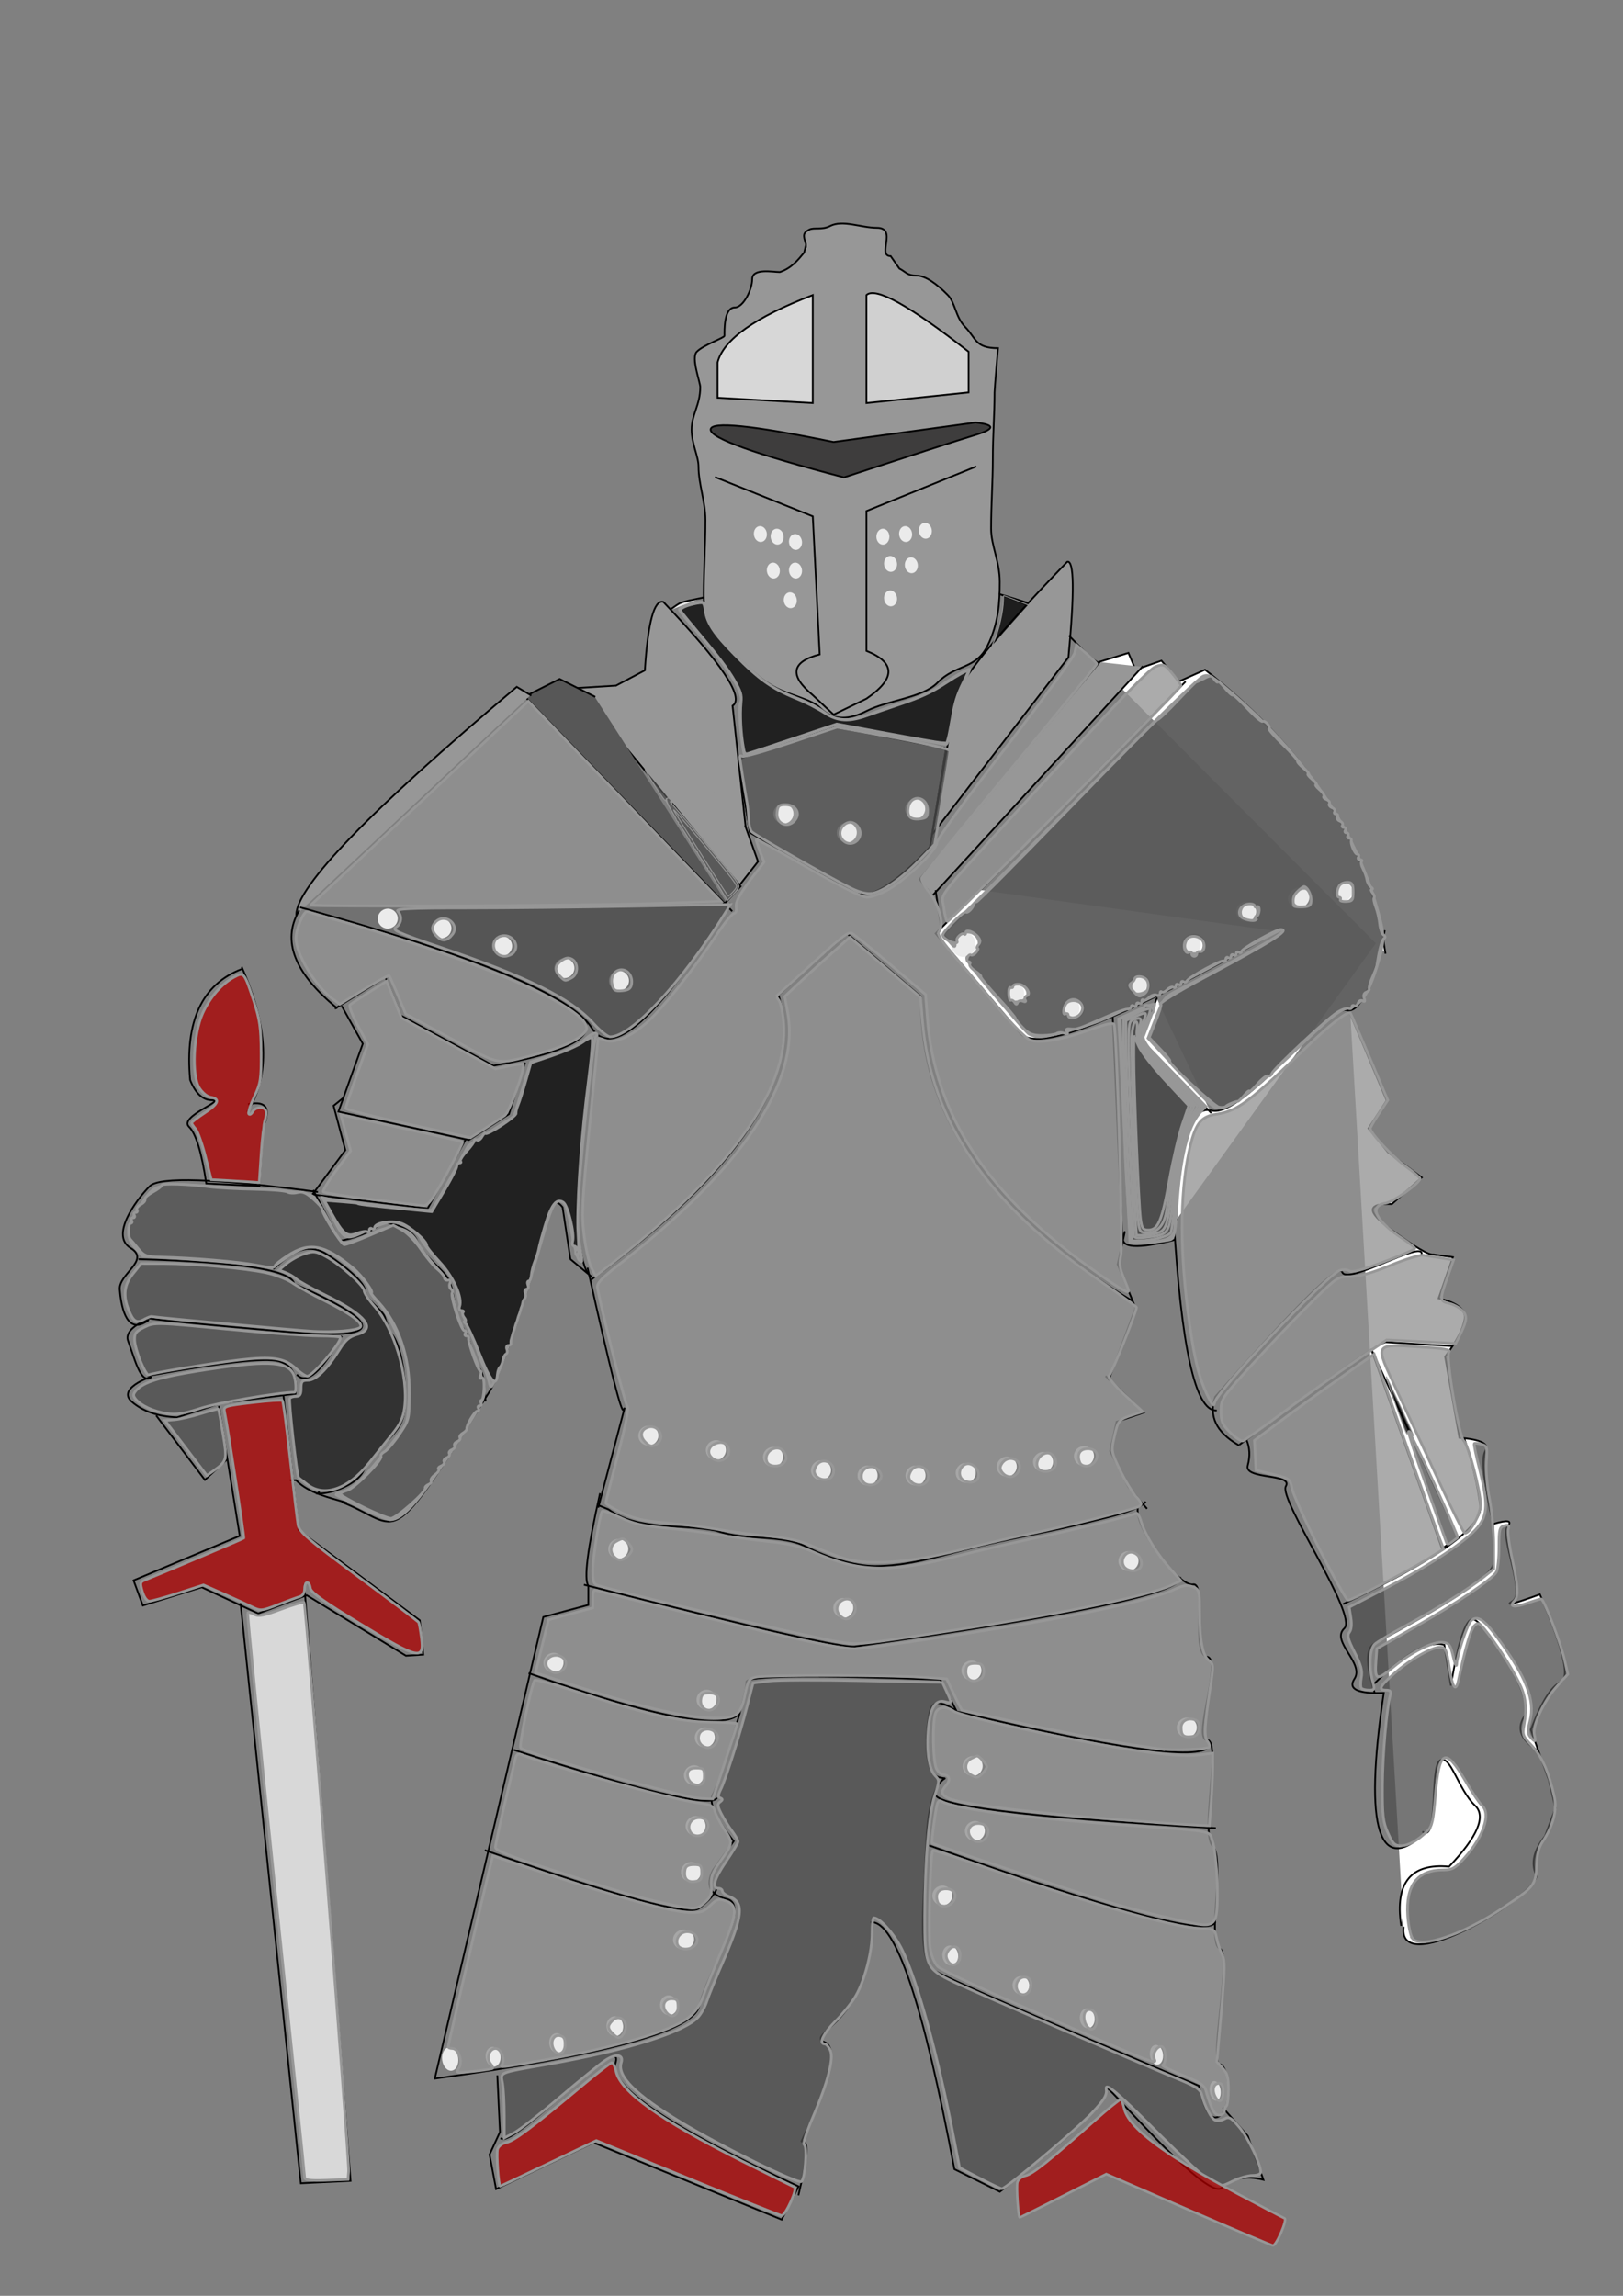 <?xml version="1.0" encoding="UTF-8"?>
<!-- Created with Inkscape (http://www.inkscape.org/) -->
<svg width="210mm" height="297mm" version="1.1" viewBox="0 0 210 297" xmlns="http://www.w3.org/2000/svg" xmlns:cc="http://creativecommons.org/ns#" xmlns:dc="http://purl.org/dc/elements/1.1/" xmlns:rdf="http://www.w3.org/1999/02/22-rdf-syntax-ns#">
 <rect x="0" y="0" width="210" height="297" fill="#808080" stroke="none"/>
 <defs>
  <clipPath id="_clipPath_ZPEP5DahFdsoezq5HiNfL1O6VF9AfWKY">
   <rect x="721.5" y="58.104" width="923.39" height="1130.6"/>
  </clipPath>
 </defs>
 <g transform="matrix(.224 0 0 .229 -165.65 15.272)" style="isolation:isolate">
  <g clip-path="url(#_clipPath_ZPEP5DahFdsoezq5HiNfL1O6VF9AfWKY)">
   <g stroke="#000" stroke-linecap="square" stroke-miterlimit="3">
    <path d="m1204 76c-3.823 4.491-7.359 8.786-14 11-3.911 0-16-2.378-16 4 0 5.897-5.121 16-10 16-6.459 0-6 13.209-6 16 0 1.124-12.161 5.161-16 9-3.427 3.428 2 17.193 2 20 0 10.157-5 15.365-5 24 0 8.153 4 14.963 4 21 0 9.628 4 19.873 4 30 0 15.528-1 28.712-1 42 0 14.694 3.331 19.331 14 30 10.124 10.124 18.576 18.288 28 23 8.33 4.165 20.552 6.552 25 11 7.989 7.989 17.702 6.649 27 2 12.281-6.14 32.473-7.473 41-16 10.605-10.605 22.211-7.421 29-21 6.337-12.673 7-24.21 7-36 0-11.554-5-20.462-5-30 0-13.608 1-26.901 1-39 0-14.157 1-25.84 1-38 0-2 2-25 2-25-13.255 0-12.613-5.613-19-12-5.645-5.645-5.595-13.595-10-18-6.161-6.161-12.954-11-18-11-5.466 0-6.163-2.081-10-4l-5-7c-8.167 0 4.094-16-8-16-9.074 0-19.711-4.644-27-1-4.735 2.367-9.282 0.641-12 2-3.814 1.907-3.543 3.372-2 8 0.085 0.255 0 3.73 0 1z" fill="#979797" vector-effect="non-scaling-stroke"/>
    <path d="m1153 203 56 22 4 78q-24.625 6.25-4 23l12 11 19-9q25.375-17 0-27v-79l63-25" fill="none" vector-effect="non-scaling-stroke"/>
    <path d="m1125.6 278.38c8.242-5.335 4.491-4.318 19.926-7.442" fill="#e6e6e6" vector-effect="non-scaling-stroke"/>
    <path d="m1317 269c-0.611-0.177 18.384 5.333 18.959 6 0.574 0.667-6.079-1.527-5.171-1 3.571 2.072 3.473 1.008-13.788-5z" fill="#8a2828" vector-effect="non-scaling-stroke"/>
   </g>
   <g fill="none" stroke="#000" stroke-linecap="square" stroke-miterlimit="3">
    <path d="m1086 784 5 2c17.172 12.266 42.486 8.097 62 12 18.133 6.044 37.781 1.89 52 9 12.578 6.289 28.11 11 40 11 17.899 0 34.659-4.915 51-9 26.861-6.715 50.107-10.277 73-16 12.022-3.005 27.065-6.065 32-11" vector-effect="non-scaling-stroke"/>
    <path d="m1081.3 656q128.83-92.475 107.98-160.29" vector-effect="non-scaling-stroke"/>
    <path d="m1188 496.45q40.218-36.526 41.249-35.419l42.281 35.419q-2.062 98.51 121.69 171.56" vector-effect="non-scaling-stroke"/>
   </g>
   <g stroke="#000" stroke-linecap="square" stroke-miterlimit="3">
    <path d="m1150 176q0.125-7.25 71 7l82-11q17.125 1.875 0 7t-76 24q-77.125-19.75-77-27z" fill="#3e3d3d" vector-effect="non-scaling-stroke"/>
    <path d="m1209 100v61l-55-3v-20q5.125-19.375 55-38z" fill="#d7d7d7" vector-effect="non-scaling-stroke"/>
    <path d="m1240 100v61l59-6v-23q-51.25-39.25-59-32z" fill="#d0d0d0" vector-effect="non-scaling-stroke"/>
   </g>
   <line x1="1150" x2="1213" y1="203" y2="232"/>
   <g fill="#979797" stroke="#000" stroke-linecap="square" stroke-miterlimit="3">
    <path d="m1112 312q2.667-40.667 10.667-38.667 50.666 52 40 58.667l8 72.667-78-82.667z" vector-effect="non-scaling-stroke"/>
    <path d="m1356 250.67q-63.333 64-65.333 79.333t-12.667 74.667l78.667-100q5.333-55.334-0.667-54z" vector-effect="non-scaling-stroke"/>
    <path d="m1166 362.1 55.691-18.095 64.309 12.064-9.282 55.793q-31.16 32.421-43.757 25.635-12.596-6.786-60.331-33.928z" vector-effect="non-scaling-stroke"/>
   </g>
   <clipPath id="_clipPath_kJttDN7U0yHuX8f1VnzN7FMIGVsZTTs3">
    <path d="m1166 362.1 55.691-18.095 64.309 12.064-9.282 55.793q-31.16 32.421-43.757 25.635-12.596-6.786-60.331-33.928z" fill="#979797" stroke="#000" stroke-linecap="square" stroke-miterlimit="3" vector-effect="non-scaling-stroke"/>
   </clipPath>
   <g clip-path="url(#_clipPath_kJttDN7U0yHuX8f1VnzN7FMIGVsZTTs3)">
    <path d="m1386.4 479.21c-1.619-12.146 5.691-23.157 16.314-24.573 10.623-1.417 20.563 7.294 22.182 19.44 1.62 12.145-5.69 23.156-16.313 24.573-10.624 1.416-20.563-7.295-22.183-19.44z" fill="#ebebeb"/>
   </g>
   <g stroke="#000" stroke-linecap="square" stroke-miterlimit="3">
    <path d="m1166 362.1 55.691-18.095 64.309 12.064-9.282 55.793q-31.16 32.421-43.757 25.635-12.596-6.786-60.331-33.928z" fill="transparent" vector-effect="non-scaling-stroke"/>
    <path d="m1357.3 292.67q16.338 16.797 17.019 14.606l17.019-5.112 4.084 9.494 14.976-5.113 10.212 11.685 14.976-6.572q90.539 69.378 104.15 159.94" fill="#fff" vector-effect="non-scaling-stroke"/>
    <path d="m1374.7 307.33-104 122.67 7.333 9.333 121.33-129.33" fill="#979797" vector-effect="non-scaling-stroke"/>
    <path d="m1280 436.67 3.333 22 140.67-140" fill="none" vector-effect="non-scaling-stroke"/>
    <path d="m1477.3 459.33q-134.67 75.334-148.67 57.334l-48.667-56 25.333-24.667" fill="#fff" vector-effect="non-scaling-stroke"/>
    <path d="m1094.7 320.67-22 1.333 94 111.33 10.666-13.333-7.333-20" fill="#979797" vector-effect="non-scaling-stroke"/>
    <path d="m1162.1 447.75-119.46-120.97 20.141-9.904 20.141 9.904" fill="#575757" vector-effect="non-scaling-stroke"/>
    <line x1="1155.4" x2="1167.3" y1="446.62" y2="434" vector-effect="non-scaling-stroke"/>
    <path d="m1046 326-8-4.667q-127.33 104.99-127.33 128.67" fill="#979797" vector-effect="non-scaling-stroke"/>
    <path d="m1161.3 444q-62.666 97.333-80 70-17.333-27.333-168-68" fill="#717171" vector-effect="non-scaling-stroke"/>
    <path d="m912.12 448q-14.781 25.184 21.875 54.667" fill="none" vector-effect="non-scaling-stroke"/>
    <path d="m933.33 502.9q28.794-17.568 28.794-17.568l8.913 21.622 53.474 28.378q61.701-10.81 52.788-25.675" fill="none" vector-effect="non-scaling-stroke"/>
    <path d="m1539.3 459.33q-10.666 47.334-22 44.667c-11.333-2.667-60 61.333-78 56.667q-18-4.667-21.333 64l1.333-2.667" fill="#fff" vector-effect="non-scaling-stroke"/>
   </g>
   <g fill="none" stroke="#000" stroke-linecap="square" stroke-miterlimit="3">
    <path d="m1418 633.72q-32.203 7.835-29.627-1.808t-3.22 15.669l10.305 24.709-15.458 40.379" vector-effect="non-scaling-stroke"/>
    <path d="m937.11 502 11.963 20.926-14.074 38.364 75.296 16.043 23.222-14.648 9.149-28.599" vector-effect="non-scaling-stroke"/>
    <path d="m1008.3 577.31-21.743 38.69-66.59-7.881 19.026-25.077-6.795-25.076 5.436-4.299" vector-effect="non-scaling-stroke"/>
    <path d="m1082 520-9.893 97.667q2.973 34.777 9.244 37l-12.326-10-4.541-29.334q-5.189-6.666-7.784 3.334c-2.595 10-23.388 83.349-34.383 100.67-59.683 94-50.601 76-84.984 62.667" vector-effect="non-scaling-stroke"/>
    <path d="m1079 649.95q19.263 84.834 20.672 79.633" vector-effect="non-scaling-stroke"/>
   </g>
   <path d="m1407.7 497.33-9.079 23.19 40.208 41.227" fill="#fff" stroke="#000" stroke-linecap="square" stroke-miterlimit="3" vector-effect="non-scaling-stroke"/>
   <line x1="1382.2" x2="1387.9" y1="506.62" y2="634.5" stroke="#000" stroke-linecap="square" stroke-miterlimit="3" vector-effect="non-scaling-stroke"/>
   <path d="m1222.9 404.43c-0.41-3.073 1.832-5.911 5.002-6.334 3.171-0.423 6.078 1.729 6.488 4.802 0.409 3.073-1.832 5.911-5.003 6.333-3.171 0.423-6.078-1.728-6.487-4.801z" fill="#ebebeb"/>
   <g fill="none" stroke="#000" stroke-linecap="square" stroke-miterlimit="3">
    <path d="m939.75 782.25c-9.821-2.95-21.747-5.247-29.25-12.75h-3" vector-effect="non-scaling-stroke"/>
    <path d="m897.75 649.89c9.712-8.325 18.008-14.749 29.345-8.716 4.834 2.573 23.202 15.471 23.202 21.064 0 4.961 10.253 10.947 11.602 15.253 0.39 1.248 2.638 7.893 3.412 8.716 6.084 6.476 8.189 25.016 8.189 31.96 0 13.209-0.066 18.229-7.507 26.148-4.683 4.985-14.363 15.322-16.378 19.612-3.902 8.306-18.813 13.074-25.25 13.074h-1.365l0.682-0.726" vector-effect="non-scaling-stroke"/>
    <path d="m935.5 634.35c7.228-1.122 18.253-4.565 24.692-10.346 7.421 0 17.988 4.115 20.302 10.346 2.648 7.133 13.624 15.393 17.009 19.952 5.543 7.465 3.01 20.31 8.779 28.081 5.344 7.196 6.634 19.278 10.974 25.125 1.852 2.494 2.339 14.268 2.744 16.996" vector-effect="non-scaling-stroke"/>
   </g>
   <g stroke="#000" stroke-linecap="square" stroke-miterlimit="3">
    <line x1="1100.2" x2="1085.2" y1="729" y2="784.5" vector-effect="non-scaling-stroke"/>
    <path d="m1378.5 711 21.75 20.25-15.75 5.25-3.75 16.5 10.5 20.25 10.5 12" fill="none" vector-effect="non-scaling-stroke"/>
    <path d="m1519.5 506.25 21 48.75-10.5 15.75 11.25 13.5 19.5 14.25-17.25 15q-21.75-0.75-0.75 14.25t24.75 14.25l11.25 1.5-8.25 23.25q16.5 3.75 15 12t-11.25 21l8.25 45.75q18.75 1.5 15 7.5t4.5 41.25q12.75-3.75 8.25 1.5c-4.5 5.25 10.5 37.5 3 42q-7.5 4.5 15.75-3.75 20.25 45.75 12 49.5t-17.25 27l10.5 28.5 3.75 15.75-6 15.75q-9.75 12-5.25 21.75c4.5 9.75-79.5 60-76.5 30" fill="#fff" vector-effect="non-scaling-stroke"/>
    <path d="m1548.8 1020.8q-5.25-36 27.75-33 24.75-25.5 15-34.5c-9.75-9-14.25-29.25-20.25-25.5s-0.75 45.75-9.75 40.5" fill="#fff" vector-effect="non-scaling-stroke"/>
   </g>
   <g fill="none" stroke="#000" stroke-linecap="square" stroke-miterlimit="3">
    <path d="m1564.5 967.04q-21.294 20.436-27.902 0.73t2.203-78.093q-22.763 0.73-16.888-8.028c5.874-8.758-13.951-21.166-5.875-28.464 8.077-7.298-38.181-72.984-33.776-80.283 4.406-7.298-24.231-3.649-22.028-11.677q2.203-8.028-0.734-14.597" vector-effect="non-scaling-stroke"/>
    <path d="m882.67 561q19.333-30.28-3.334-81" vector-effect="non-scaling-stroke"/>
    <path d="m879.33 480.67q-34.666 12.837-30 62.759 4.667 11.411 12.667 11.411c8 0-19.333 9.272-13.333 14.977q6 5.705 10 32.093l30.666 1.426 2-32.806q7.334-16.403-8-13.55" vector-effect="non-scaling-stroke"/>
    <path d="m903.33 722.25 8.667 75.466 70 50.955 2 19.351-10 0.645-57.333-34.186-28 10.32-32.667-14.835-34 10.32-5.333-14.19 61.333-25.155-12-72.886" vector-effect="non-scaling-stroke"/>
    <path d="m878.5 839.36 34.758 327.3 28.742-1.358-26.737-336.81" vector-effect="non-scaling-stroke"/>
    <path d="m922.67 606.62q-88.436-11.407-96.727-3.168c-8.291 8.238-22.8 27.883-11.055 34.854 11.746 6.971-6.909 14.576-6.218 23.448s3.455 24.081 13.818 19.011c10.364-5.07-12.436 1.267-8.981 10.139 3.454 8.872 6.909 23.448 12.436 20.913s-20.036 5.07-10.364 13.308q9.673 8.238 26.255 8.872l26.254-8.238 42.145-5.07q2.073-15.209-9.672-18.378-11.746-3.168-75.309 8.239" vector-effect="non-scaling-stroke"/>
    <path d="m820 644.67q87.045 2.318 89.479 13.912 79.741 34.202-2.434 27.245-82.175-6.956-82.784-8.115" vector-effect="non-scaling-stroke"/>
    <path d="m936.75 688.5q-17.196 29.599-25.454 21.695" vector-effect="non-scaling-stroke"/>
   </g>
   <line x1="920.67" x2="935.33" y1="606" y2="633.33" stroke="#000" stroke-linecap="square" stroke-miterlimit="3" vector-effect="non-scaling-stroke"/>
   <g fill="none" stroke="#000" stroke-linecap="square" stroke-miterlimit="3">
    <path d="m830 733.33 27.857 36 12.143-11.02" vector-effect="non-scaling-stroke"/>
    <path d="m1086 777.33q-10.667 46.298-6.667 51.744v10.894l-26 6.808-62.666 260.76q147.33-19.745 152.67-40.851c5.334-21.106 30.667-57.191 16-60.595q-14.666-3.404-8-16.34l12-16.341q-16-19.744-12-26.553c4-6.808 20-57.871 19.334-63.318q-0.667-5.447 112-1.362l9.333 17.702q-13.333-8.851-15.333 0c-2 8.851-4.667 34.723 5.333 37.447 10 2.723-5.333-7.49-7.333 35.404-2 42.893-5.334 68.084 5.333 74.212q10.667 6.127 152 64.68 4.667 21.787 12 17.021c7.333-4.766 6-27.915 0-29.276-6-1.362 7.333-62.638 0-65.361-7.333-2.724 3.333-51.064-4-57.872-7.333-6.809 5.333-59.914-3.333-59.914-8.667 0 9.333-45.617 0-46.979-9.334-1.361 0-42.212-8-40.85-8 1.361-33.334-30.638-32-42.894" vector-effect="non-scaling-stroke"/>
    <path d="m1077.3 828.67q150 37.333 156.67 34.666 188-26 187.33-38.666" vector-effect="non-scaling-stroke"/>
    <path d="m1045.3 878.67q108 37.333 121.33 22.666" vector-effect="non-scaling-stroke"/>
    <path d="m1291.3 900q137.59 32 146.67 20" vector-effect="non-scaling-stroke"/>
    <path d="m1441.3 966q-167.33-9.333-161.33-20" vector-effect="non-scaling-stroke"/>
    <path d="m1276.7 976q158.67 55.333 164.67 43.333" vector-effect="non-scaling-stroke"/>
    <path d="m1036.7 922q110 34.667 116.67 27.333" vector-effect="non-scaling-stroke"/>
    <path d="m1020 978.67q114.67 39.333 123.33 32.666 8.667-6.666 10-10.666" vector-effect="non-scaling-stroke"/>
   </g>
   <g fill="#ebebeb">
    <path d="m1108.3 745.1c-0.41-3.073 1.832-5.911 5.003-6.333 3.17-0.423 6.077 1.728 6.487 4.801s-1.832 5.911-5.003 6.334c-3.17 0.423-6.077-1.729-6.487-4.802z"/>
    <path d="m1090.9 809.1c-0.41-3.073 1.832-5.911 5.002-6.333 3.171-0.423 6.078 1.728 6.488 4.801 0.409 3.073-1.832 5.911-5.003 6.334s-6.078-1.729-6.487-4.802z"/>
    <path d="m1278.1 1004.9c-0.409-3.073 1.832-5.911 5.003-6.334s6.078 1.729 6.487 4.802c0.41 3.073-1.832 5.911-5.002 6.333-3.171 0.423-6.078-1.728-6.488-4.801z"/>
    <path d="m1291.6 766.1c-0.409-3.073 1.832-5.911 5.003-6.333 3.171-0.423 6.078 1.728 6.487 4.801 0.41 3.073-1.832 5.911-5.002 6.334-3.171 0.423-6.078-1.729-6.488-4.802z"/>
    <path d="m1315.3 762.6c-0.41-3.073 1.832-5.911 5.003-6.333 3.17-0.423 6.077 1.728 6.487 4.801s-1.832 5.911-5.003 6.334c-3.17 0.423-6.077-1.729-6.487-4.802z"/>
    <path d="m1336.3 759.93c-0.41-3.073 1.832-5.911 5.003-6.334 3.17-0.423 6.077 1.729 6.487 4.802s-1.832 5.911-5.003 6.333c-3.17 0.423-6.077-1.728-6.487-4.801z"/>
    <path d="m1359.9 756.6c-0.41-3.073 1.832-5.911 5.002-6.333 3.171-0.423 6.078 1.728 6.488 4.801 0.409 3.073-1.832 5.911-5.003 6.334s-6.078-1.729-6.487-4.802z"/>
    <path d="m1128.3 1029.8c-0.41-3.073 1.963-5.928 5.296-6.373 3.333-0.444 6.371 1.69 6.781 4.763s-1.964 5.928-5.296 6.373c-3.333 0.444-6.371-1.69-6.781-4.763z"/>
    <path d="m1120.8 1066.8c-0.41-3.073 1.504-5.867 4.27-6.236s5.345 1.827 5.754 4.899c0.41 3.073-1.503 5.868-4.269 6.236-2.767 0.369-5.345-1.826-5.755-4.899z"/>
    <path d="m1089.9 1078.6c-0.41-3.073 1.396-5.852 4.029-6.204 2.634-0.351 5.105 1.859 5.515 4.932s-1.396 5.853-4.03 6.204-5.105-1.859-5.514-4.932z"/>
    <path d="m1056.8 1088.1c-0.41-3.073 1.269-5.835 3.746-6.166 2.477-0.33 4.821 1.897 5.23 4.969 0.41 3.073-1.268 5.836-3.745 6.167-2.478 0.33-4.821-1.897-5.231-4.97z"/>
    <path d="m1020.1 1095.8c-0.409-3.073 1.161-5.821 3.506-6.134s4.581 1.928 4.99 5.001c0.41 3.073-1.161 5.822-3.505 6.134-2.345 0.313-4.581-1.928-4.991-5.001z"/>
    <path d="m994.95 1097.1c-0.483-3.627 1.194-6.848 3.743-7.188 2.55-0.34 5.012 2.329 5.496 5.956 0.483 3.627-1.194 6.848-3.743 7.188-2.55 0.34-5.012-2.329-5.496-5.956z"/>
    <path d="m1283.9 1038.6c-0.41-3.073 1.288-5.838 3.789-6.172 2.501-0.333 4.865 1.891 5.274 4.964 0.41 3.073-1.288 5.838-3.789 6.172-2.501 0.333-4.865-1.891-5.274-4.964z"/>
    <path d="m1324.4 1055.5c0.379 2.843 2.845 4.865 5.503 4.51 2.658-0.354 4.508-2.951 4.129-5.795-0.38-2.844-2.845-4.865-5.503-4.51-2.658 0.354-4.508 2.951-4.129 5.795z"/>
    <path d="m1363.3 1074.1c-0.41-3.073 1.161-5.821 3.506-6.134 2.344-0.312 4.58 1.929 4.99 5.002 0.41 3.072-1.161 5.821-3.506 6.134-2.344 0.312-4.58-1.929-4.99-5.002z"/>
    <path d="m1403.8 1094.6c-0.41-3.073 0.936-5.791 3.003-6.067 2.068-0.275 4.079 1.996 4.489 5.068 0.409 3.073-0.936 5.792-3.004 6.068-2.067 0.275-4.078-1.996-4.488-5.069z"/>
    <path d="m1438.3 1114.9c-0.41-3.073 0.662-5.755 2.392-5.986s3.467 2.077 3.877 5.15-0.662 5.755-2.392 5.985c-1.73 0.231-3.467-2.076-3.877-5.149z"/>
   </g>
   <g fill="none" stroke="#000" stroke-linecap="square" stroke-miterlimit="3">
    <path d="m1454.8 749.62q-19.06-10.856-13.413-27.139 70.591-78.314 73.414-70.561c2.824 7.754 47.296-18.609 45.884-10.08" vector-effect="non-scaling-stroke"/>
    <path d="m1455.8 749.25q75.75-55.5 84-57.75l38.25 2.25" vector-effect="non-scaling-stroke"/>
    <path d="m1531.5 695.25 40.944 112.88 9.306-6.359z" vector-effect="non-scaling-stroke"/>
    <path d="m1515.8 839.25q81-37.525 78.75-55.225-2.25-17.701-9-37.525" vector-effect="non-scaling-stroke"/>
    <path d="m1533.4 889.12q-7.462-23.317 0-27.337c7.461-4.02 68.644-35.377 68.644-45.025q0-9.649 0-22.513" vector-effect="non-scaling-stroke"/>
    <path d="m1533 884.74q27.216-26.165 40.824-22.201l3.78 22.994q6.804-40.437 13.608-37.266c6.804 3.172 35.532 44.402 28.728 54.709q-6.804 10.307 7.56 19.029" vector-effect="non-scaling-stroke"/>
    <path d="m1026.8 1106.2 1.5 31.5-6 12.75 3.75 19.5 56.25-26.25 108.75 43.5 9.75-18.75q-111.75-50.25-105.75-69.75c6-19.5-57.75 47.25-66 42.75" vector-effect="non-scaling-stroke"/>
    <path d="m1200.8 1173q8.25-32.981 1.5-29.763 25.5-51.482 13.5-56.308c-12-4.827 27.75-10.457 27.75-69.179" vector-effect="non-scaling-stroke"/>
    <path d="m1242.8 1019.2q21-0.75 48 139.5l26.25 12.75q66-50.25 61.5-58.5c-4.5-8.25 57.75 64.5 66.75 56.25q9-8.25 24-4.5l-9-24.75-14.25-15.75" vector-effect="non-scaling-stroke"/>
    <path d="m1417.5 622.12q6.414 108 24.375 108" vector-effect="non-scaling-stroke"/>
   </g>
   <g fill="#ebebeb">
    <ellipse cx="1249.5" cy="236.5" rx="3.75" ry="4.5" vector-effect="non-scaling-stroke"/>
    <path d="m1262.2 253.13c-0.328-2.462 1.071-4.683 3.122-4.956 2.052-0.274 3.984 1.503 4.312 3.965s-1.071 4.682-3.122 4.956c-2.052 0.273-3.984-1.503-4.312-3.965z"/>
    <path d="m1258.9 235.51c-0.328-2.462 1.071-4.682 3.122-4.956 2.052-0.273 3.984 1.503 4.312 3.965s-1.071 4.683-3.122 4.956c-2.052 0.274-3.984-1.503-4.312-3.965z"/>
    <path d="m1270.3 233.64c-0.328-2.462 1.071-4.683 3.122-4.956 2.052-0.274 3.984 1.503 4.312 3.965s-1.071 4.682-3.122 4.956c-2.052 0.273-3.984-1.503-4.312-3.965z"/>
    <path d="m1250.2 252.37c-0.328-2.462 1.071-4.682 3.122-4.956 2.052-0.273 3.984 1.503 4.312 3.965 0.329 2.462-1.071 4.683-3.122 4.956-2.052 0.274-3.984-1.503-4.312-3.965z"/>
    <path d="m1250.2 271.86c-0.329-2.462 1.07-4.682 3.122-4.956 2.052-0.273 3.984 1.503 4.312 3.965s-1.071 4.683-3.123 4.956c-2.051 0.274-3.983-1.503-4.311-3.965z"/>
    <path d="m1186.3 393.77c-0.41-3.073 1.832-5.911 5.003-6.334 3.17-0.422 6.077 1.729 6.487 4.802s-1.832 5.911-5.003 6.334c-3.17 0.422-6.077-1.729-6.487-4.802z"/>
    <path d="m1319.6 495.1c-0.409-3.073 1.832-5.911 5.003-6.333 3.171-0.423 6.078 1.728 6.487 4.801 0.41 3.073-1.832 5.911-5.002 6.334-3.171 0.423-6.078-1.729-6.488-4.802z"/>
    <path d="m1302.9 465.78c-0.524-3.929-4.07-6.702-7.914-6.19-3.844 0.513-6.54 4.118-6.016 8.047 0.524 3.928 4.07 6.702 7.914 6.189 3.844-0.512 6.54-4.118 6.016-8.046z"/>
    <path d="m1220.9 842.43c-0.41-3.073 1.832-5.911 5.002-6.334 3.171-0.423 6.078 1.729 6.488 4.802 0.409 3.073-1.832 5.911-5.003 6.333-3.171 0.423-6.078-1.728-6.487-4.801z"/>
    <path d="m1385.6 815.93c-0.409-3.073 1.832-5.911 5.003-6.334s6.078 1.729 6.487 4.802c0.41 3.073-1.832 5.911-5.002 6.333-3.171 0.423-6.078-1.728-6.488-4.801z"/>
    <path d="m1294.9 877.77c-0.41-3.073 1.832-5.911 5.002-6.334 3.171-0.422 6.078 1.729 6.488 4.802 0.409 3.073-1.832 5.911-5.003 6.334-3.171 0.422-6.078-1.729-6.487-4.802z"/>
    <path d="m1295.6 931.77c-0.409-3.073 1.832-5.911 5.003-6.334 3.171-0.422 6.078 1.729 6.487 4.802 0.41 3.073-1.832 5.911-5.002 6.334-3.171 0.422-6.078-1.729-6.488-4.802z"/>
    <path d="m1296.9 968.43c-0.41-3.073 1.832-5.911 5.002-6.334 3.171-0.423 6.078 1.729 6.488 4.802 0.409 3.073-1.832 5.911-5.003 6.333-3.171 0.423-6.078-1.728-6.487-4.801z"/>
    <path d="m1180.3 757.1c-0.41-3.073 1.832-5.911 5.003-6.333 3.17-0.423 6.077 1.728 6.487 4.801s-1.832 5.911-5.003 6.334c-3.17 0.423-6.077-1.729-6.487-4.802z"/>
    <path d="m1351.6 503.77c-0.409-3.073 1.832-5.911 5.003-6.334 3.171-0.422 6.078 1.729 6.487 4.802 0.41 3.073-1.832 5.911-5.002 6.334-3.171 0.422-6.078-1.729-6.488-4.802z"/>
    <path d="m1262.4 391.11c-0.41-3.073 1.832-5.911 5.002-6.334 3.171-0.423 6.078 1.729 6.488 4.802s-1.832 5.911-5.003 6.334c-3.171 0.422-6.077-1.729-6.487-4.802z"/>
    <path d="m1390.3 490.43c-0.41-3.073 1.832-5.911 5.003-6.334 3.17-0.423 6.077 1.729 6.487 4.802s-1.832 5.911-5.003 6.333c-3.17 0.423-6.077-1.728-6.487-4.801z"/>
    <path d="m1421.6 467.77c-0.409-3.073 1.832-5.911 5.003-6.334 3.171-0.422 6.078 1.729 6.487 4.802 0.41 3.073-1.832 5.911-5.002 6.334-3.171 0.422-6.078-1.729-6.488-4.802z"/>
    <path d="m1453.6 449.1c-0.409-3.073 1.832-5.911 5.003-6.333 3.171-0.423 6.078 1.728 6.487 4.801 0.41 3.073-1.832 5.911-5.002 6.334-3.171 0.423-6.078-1.729-6.488-4.802z"/>
    <path d="m1483.6 441.77c-0.409-3.073 1.832-5.911 5.003-6.334 3.171-0.422 6.078 1.729 6.487 4.802 0.41 3.073-1.832 5.911-5.002 6.334-3.171 0.422-6.078-1.729-6.488-4.802z"/>
    <path d="m1508.9 437.77c-0.41-3.073 1.832-5.911 5.002-6.334 3.171-0.422 6.078 1.729 6.488 4.802 0.409 3.073-1.832 5.911-5.003 6.334-3.171 0.422-6.078-1.729-6.487-4.802z"/>
    <path d="m1484.3 441.1c-0.41-3.073 1.832-5.911 5.003-6.333 3.17-0.423 6.077 1.728 6.487 4.801s-1.832 5.911-5.003 6.334c-3.17 0.423-6.077-1.729-6.487-4.802z"/>
    <path d="m1091.3 488.1c-0.409-3.073 1.832-5.911 5.003-6.334s6.078 1.729 6.487 4.802c0.41 3.073-1.832 5.911-5.002 6.333-3.171 0.423-6.078-1.728-6.488-4.801z"/>
    <path d="m1059.8 481.02c-0.41-3.073 1.832-5.911 5.003-6.334 3.17-0.422 6.077 1.729 6.487 4.802s-1.832 5.911-5.003 6.334c-3.17 0.422-6.077-1.729-6.487-4.802z"/>
    <path d="m1023.8 468.52c-0.41-3.073 1.832-5.911 5.003-6.334 3.17-0.422 6.077 1.729 6.487 4.802s-1.832 5.911-5.003 6.334c-3.17 0.422-6.077-1.729-6.487-4.802z"/>
    <path d="m988.76 458.52c-0.41-3.073 1.832-5.911 5.003-6.334 3.17-0.422 6.077 1.729 6.487 4.802s-1.832 5.911-5.003 6.334c-3.17 0.422-6.077-1.729-6.487-4.802z"/>
    <path d="m957.76 453.02c-0.41-3.073 1.832-5.911 5.003-6.334 3.17-0.422 6.077 1.729 6.487 4.802s-1.832 5.911-5.003 6.334c-3.17 0.422-6.077-1.729-6.487-4.802z"/>
    <path d="m1147.3 753.27c-0.41-3.073 1.832-5.911 5.003-6.334 3.17-0.422 6.077 1.729 6.487 4.802s-1.832 5.911-5.003 6.334c-3.17 0.422-6.077-1.729-6.487-4.802z"/>
    <path d="m1208 764.64c-0.41-3.073 1.832-5.911 5.003-6.334 3.17-0.422 6.077 1.729 6.487 4.802s-1.832 5.911-5.003 6.334c-3.17 0.422-6.077-1.729-6.487-4.802z"/>
    <path d="m1234.9 767.6c-0.41-3.073 1.832-5.911 5.002-6.333 3.171-0.423 6.078 1.728 6.488 4.801 0.409 3.073-1.832 5.911-5.003 6.334s-6.078-1.729-6.487-4.802z"/>
    <path d="m1262.6 767.6c-0.409-3.073 1.832-5.911 5.003-6.333 3.171-0.423 6.078 1.728 6.487 4.801 0.41 3.073-1.832 5.911-5.002 6.334-3.171 0.423-6.078-1.729-6.488-4.802z"/>
    <path d="m1195.3 239.98c-0.329-2.462 1.07-4.683 3.122-4.956 2.051-0.274 3.984 1.503 4.312 3.965s-1.071 4.682-3.123 4.956c-2.051 0.273-3.983-1.503-4.311-3.965z"/>
    <path d="m1192.3 272.9c-0.328-2.462 1.071-4.683 3.122-4.956 2.052-0.274 3.984 1.503 4.312 3.965 0.328 2.461-1.071 4.682-3.122 4.956-2.052 0.273-3.984-1.503-4.312-3.965z"/>
    <path d="m1184.7 236.98c-0.328-2.462 1.071-4.683 3.122-4.956 2.052-0.274 3.984 1.503 4.312 3.965 0.329 2.462-1.071 4.682-3.122 4.956-2.052 0.273-3.984-1.503-4.312-3.965z"/>
    <path d="m1195.3 256.12c-0.329-2.462 1.07-4.682 3.122-4.956 2.051-0.273 3.984 1.503 4.312 3.965s-1.071 4.683-3.123 4.956c-2.051 0.274-3.983-1.503-4.311-3.965z"/>
    <path d="m1182.5 256.12c-0.329-2.462 1.071-4.682 3.122-4.956 2.052-0.273 3.984 1.503 4.312 3.965s-1.071 4.683-3.122 4.956c-2.052 0.274-3.984-1.503-4.312-3.965z"/>
    <path d="m1175 235.5c-0.328-2.462 1.071-4.683 3.122-4.957 2.052-0.273 3.984 1.504 4.312 3.965 0.328 2.462-1.071 4.683-3.122 4.957-2.052 0.273-3.984-1.504-4.312-3.965z"/>
    <path d="m1141.9 894.27c-0.41-3.073 1.832-5.911 5.002-6.334 3.171-0.422 6.078 1.729 6.488 4.802 0.409 3.073-1.832 5.911-5.003 6.334-3.171 0.422-6.078-1.729-6.487-4.802z"/>
    <path d="m1134.6 936.93c-0.409-3.073 1.832-5.911 5.003-6.334s6.078 1.729 6.487 4.802c0.41 3.073-1.832 5.911-5.002 6.333-3.171 0.423-6.078-1.728-6.488-4.801z"/>
    <path d="m1140.9 915.6c-0.41-3.073 1.832-5.911 5.002-6.333 3.171-0.423 6.078 1.728 6.488 4.801 0.409 3.073-1.832 5.911-5.003 6.334s-6.078-1.729-6.487-4.802z"/>
    <path d="m1135.6 965.6c-0.409-3.073 1.832-5.911 5.003-6.333 3.171-0.423 6.078 1.728 6.487 4.801 0.41 3.073-1.832 5.911-5.002 6.334-3.171 0.423-6.078-1.729-6.488-4.802z"/>
    <path d="m1132.9 991.6c-0.41-3.073 1.832-5.911 5.002-6.333 3.171-0.423 6.078 1.728 6.488 4.801 0.409 3.073-1.832 5.911-5.003 6.334s-6.078-1.729-6.487-4.802z"/>
    <path d="m1053.5 873.39c-0.41-3.073 1.832-5.911 5.003-6.334 3.17-0.422 6.077 1.729 6.487 4.802s-1.832 5.911-5.003 6.334c-3.17 0.422-6.077-1.729-6.487-4.802z"/>
    <path d="m1419.3 910.02c-0.41-3.073 1.832-5.911 5.003-6.334 3.17-0.422 6.077 1.729 6.487 4.802s-1.832 5.911-5.003 6.334c-3.17 0.422-6.077-1.729-6.487-4.802z"/>
   </g>
  </g>
 </g>
 <g fill="#929292" fill-opacity=".768" stroke="#979797">
  <g stroke-width=".344">
   <path d="m152.81 138.92-4.269-4.614 1.029-2.653c1.025-2.643 1.037-2.658 3.249-3.757 1.221-0.607 4.704-2.459 7.741-4.116 4.867-2.656 6.176-3.533 5.271-3.533-0.141 0-3.341 1.687-7.111 3.749-5.964 3.261-8.771 4.651-15.661 7.753-2.134 0.961-7.14 2.383-8.387 2.383-0.598 0-1.331-0.195-1.63-0.434s-2.32-2.543-4.492-5.12c-3.043-3.612-3.811-4.715-3.346-4.81 1.376-0.284 1.959-1.823 1.044-2.757-0.921-0.94-2.651-0.248-2.651 1.061 0 0.547-0.117 0.505-0.775-0.276l-0.775-0.92 8.168-8.206c4.492-4.513 11.871-11.957 16.396-16.543 4.526-4.585 8.604-8.48 9.062-8.654 0.731-0.277 1.163-0.034 3.499 1.97 9.643 8.272 16.085 17.752 18.971 27.918 1.065 3.75 1.065 4.268 0.012 7.673-1.091 3.527-2.066 5.011-3.486 5.308-1.409 0.294-2.374 1.066-7.733 6.185-4.87 4.652-7.292 6.519-8.838 6.812-0.949 0.18-1.314-0.125-5.288-4.42zm-12.874-7.767c0.596-0.734 1e-3 -1.707-1.043-1.707-1.045 0-1.64 0.973-1.043 1.707 0.246 0.302 0.715 0.55 1.043 0.55s0.798-0.247 1.043-0.55zm-7.198-2.01c0.848-1.043-0.812-2.472-1.85-1.592-0.514 0.435-0.659 1.437-0.267 1.837 0.395 0.403 1.714 0.25 2.117-0.245zm15.943-1.463c0.131-0.933-0.722-1.653-1.615-1.363-0.685 0.222-0.972 1.517-0.454 2.046 0.515 0.526 1.967 0.047 2.069-0.683zm7.042-5.02c0.454-1.462-1.498-2.393-2.201-1.05-0.523 0.997-0.08 1.761 1.02 1.761 0.669 0 1.027-0.215 1.181-0.711zm6.987-4.004c0.324-0.399 0.349-0.709 0.09-1.128-0.507-0.822-1.523-0.933-2.033-0.221-0.943 1.318 0.918 2.61 1.942 1.349zm7.05-2.291c0.142-1.257-0.888-1.855-1.922-1.115-1.273 0.911-0.632 2.339 0.965 2.148 0.64-0.076 0.878-0.333 0.958-1.033zm5.095-6e-3c0.568-0.58 0.509-1.496-0.13-2.038-1.06-0.898-2.388 0.843-1.488 1.95 0.498 0.613 1.073 0.644 1.618 0.087z"/>
   <path d="m40.246 117.06c0.131-0.129 6.51-6.111 14.175-13.294l13.936-13.06 24.921 25.894-7.192 0.249c-9.714 0.337-46.138 0.504-45.84 0.21z"/>
   <path d="m141.92 164.63c-14.046-9.835-20.977-20.267-21.937-33.019l-0.222-2.949-4.552-3.876c-2.504-2.132-4.76-3.958-5.015-4.057-0.491-0.192-1.19 0.366-6.315 5.045-1.776 1.621-3.289 2.99-3.363 3.041-0.073 0.051 0.049 0.317 0.272 0.591 0.223 0.275 0.493 1.567 0.6 2.872 0.72 8.787-7.152 19.652-23.067 31.837l-1.254 0.96-0.558-1.102c-0.307-0.606-0.729-2.484-0.938-4.172-0.337-2.726-0.257-4.31 0.714-14.11 0.601-6.072 1.09-11.153 1.086-11.292-0.004-0.139 0.371-0.077 0.833 0.138 1.207 0.562 3.466-0.405 5.672-2.427 2.026-1.857 6.044-6.928 8.785-11.087 1.028-1.56 2.06-2.842 2.292-2.849 0.241-6e-3 0.374-0.338 0.309-0.772-0.116-0.775 0.497-1.867 2.487-4.434l1.118-1.441-0.55-1.43c-0.303-0.787-0.511-1.47-0.463-1.519 0.048-0.049 3.067 1.617 6.71 3.702 4.316 2.47 6.978 3.791 7.642 3.792 0.561 8.6e-4 1.817-0.465 2.791-1.036 2.418-1.416 6.214-5.089 6.227-6.025 6e-3 -0.434 3.666-5.478 8.821-12.157 4.994-6.471 8.904-11.852 9.027-12.423l0.217-1.007 1.301 1.141c0.716 0.628 1.314 1.227 1.33 1.332 0.016 0.105-5.031 6.275-11.215 13.712-6.184 7.436-11.325 13.717-11.425 13.958-0.1 0.241 0.347 1.1 0.993 1.909 1.267 1.588 1.926 4.319 1.218 5.043-0.274 0.28 0.288 1.161 2.086 3.266 1.354 1.585 3.862 4.55 5.573 6.587s3.546 3.897 4.076 4.133c1.216 0.541 4.121 0.043 8.068-1.384 1.822-0.659 2.784-0.86 2.856-0.599 0.347 1.248 1.164 28.682 0.889 29.85-0.251 1.064-0.181 1.657 0.337 2.893 0.359 0.855 0.652 1.619 0.652 1.699 0 0.424-0.898-0.086-4.108-2.334z"/>
  </g>
  <g stroke-width=".344">
   <path d="m122.12 117.41c-0.248-2.134-2.003 0.039 14.304-17.707 8.34-9.076 12.349-13.196 13.104-13.468 1.032-0.371 1.143-0.324 2.187 0.927 0.605 0.725 1.102 1.418 1.105 1.54 7e-3 0.316-29.908 30.499-30.228 30.499-0.146 0-0.358-0.806-0.472-1.791z"/>
   <path d="m95.844 94.549c-0.172-1.722-0.189-3.357-0.039-3.632 0.605-1.103-1.355-4.297-5.685-9.268-1.217-1.397-2.215-2.642-2.216-2.767-0.003-0.292 1.948-0.989 2.767-0.989 0.447 0 0.629 0.255 0.629 0.882 0 1.592 1.264 3.459 4.416 6.522 3.192 3.102 4.315 3.85 7.72 5.145 1.084 0.412 2.462 1.129 3.062 1.595 1.675 1.297 3.458 1.39 6.149 0.321 1.252-0.498 3.376-1.226 4.719-1.618 1.343-0.392 3.255-1.272 4.249-1.956 1.826-1.256 3.485-2.213 3.833-2.213 0.104 0-0.262 0.82-0.814 1.822-0.705 1.28-1.131 2.727-1.431 4.86-0.235 1.671-0.588 3.04-0.784 3.044-0.196 3e-3 -3.465-0.575-7.265-1.286l-6.908-1.292-5.849 1.98c-3.217 1.089-5.937 1.98-6.045 1.98-0.108 0-0.337-1.409-0.509-3.132z"/>
   <path d="m156.13 180.3c-1.114-2.375-1.738-5.145-2.464-10.935-1.071-8.536-0.935-16.025 0.386-21.292 0.708-2.822 1.41-3.653 3.324-3.934 2.737-0.402 4.221-1.51 11.904-8.893 2.95-2.834 5.167-4.533 5.455-4.178 0.05 0.062 1.157 2.62 2.459 5.686l2.368 5.574-1.131 1.71c-0.622 0.94-1.131 1.813-1.131 1.939 0 0.593 2.846 3.643 4.552 4.88 1.048 0.76 1.899 1.486 1.889 1.614-0.043 0.59-3.461 3.029-4.462 3.183-2.233 0.346-1.312 2.277 2.177 4.563 0.892 0.585 1.622 1.164 1.622 1.288-3.3e-4 0.123-1.796 0.902-3.991 1.73-2.824 1.066-4.142 1.41-4.507 1.177-0.294-0.188-0.845-0.206-1.278-0.042-1.724 0.651-15.898 15.655-16.147 17.091-0.102 0.59-0.319 0.345-1.025-1.16z"/>
   <path d="m146.34 160.82c-0.177-0.877-0.337-3.502-0.781-12.807-0.287-6.014-0.589-12.122-0.671-13.574l-0.149-2.639 2.344-1.063c1.289-0.585 2.344-0.95 2.344-0.811s-0.384 1.254-0.854 2.479l-0.854 2.226 8.305 8.502-0.733 0.797c-1.61 1.75-2.636 5.964-3.019 12.396-0.18 3.023-0.338 3.848-0.771 4.02-0.654 0.259-5.122 0.672-5.161 0.477z"/>
   <path d="m63.277 178.74c-0.128-0.573-0.433-1.432-0.677-1.909-0.244-0.477-0.637-1.493-0.874-2.256-0.237-0.764-0.777-2.097-1.202-2.962-0.424-0.866-0.964-2.572-1.199-3.792-0.382-1.984-0.653-2.47-2.559-4.591-1.172-1.305-2.229-2.686-2.348-3.069-0.261-0.841-2.506-2.074-3.774-2.074-0.503 0-1.694 0.383-2.648 0.852-3.346 1.644-3.351 1.642-4.893-1.364l-1.361-2.652 0.901 0.182c2.333 0.471 13.058 1.617 13.254 1.417 0.122-0.125 1.229-2.042 2.459-4.261l2.238-4.034 5.924-3.814 1.072-3.518 1.072-3.518 2.945-0.915c1.975-0.614 3.307-1.261 4.046-1.966 0.606-0.578 1.255-0.954 1.443-0.835 0.222 0.14 0.225 0.292 0.008 0.433-0.183 0.119-0.829 5.138-1.435 11.152-1.06 10.522-1.141 13.431-0.479 17.009 0.19 1.024 0.151 1.145-0.245 0.769-0.258-0.245-0.703-1.949-0.988-3.786-0.365-2.356-0.689-3.45-1.098-3.714-0.932-0.6-1.458 0.293-2.632 4.474-1.682 5.986-4.73 15.312-5.771 17.655-0.93 2.094-0.951 2.113-1.18 1.09z"/>
   <path d="m58.374 134.37-5.876-3.188-1.01-2.418c-0.556-1.33-1.068-2.478-1.139-2.55-0.071-0.072-1.538 0.731-3.26 1.785l-3.131 1.917-0.99-0.748c-2.213-1.671-4.637-5.705-4.677-7.785-0.022-1.158 1.037-3.627 1.482-3.453 0.213 0.084 1.914 0.575 3.779 1.092 10.549 2.924 21.42 6.851 27.031 9.764 4.057 2.107 5.79 3.628 5.213 4.578-0.61 1.004-2.914 2.1-6.272 2.983-5.426 1.427-4.604 1.573-11.149-1.978z"/>
   <path d="m52.806 145.43c-4.44-0.964-8.073-1.886-8.073-2.048s0.643-2.095 1.43-4.294l1.43-3.999-1.296-2.421c-0.713-1.332-1.165-2.537-1.005-2.679 0.161-0.142 1.292-0.89 2.514-1.663l2.222-1.405 0.959 2.38 0.959 2.38 12.177 6.602 1.716-0.376c0.944-0.207 1.775-0.315 1.847-0.242 0.339 0.346-1.768 6.218-2.388 6.653-0.374 0.263-1.521 1.014-2.549 1.671l-1.869 1.193z"/>
   <path d="m48.066 155.17c-3.308-0.413-6.112-0.851-6.232-0.974-0.12-0.123 0.626-1.368 1.658-2.768l1.876-2.546-1.273-4.687 0.744 0.174c0.409 0.096 3.928 0.862 7.82 1.703 3.892 0.841 7.132 1.586 7.2 1.655 0.068 0.07-0.878 1.959-2.103 4.199-1.799 3.29-2.366 4.065-2.952 4.034-0.398-0.022-3.431-0.377-6.739-0.79z"/>
   <path d="m108.98 201.53c-1.028-0.354-2.81-1.053-3.96-1.554-1.468-0.64-3.151-1.013-5.655-1.256-1.961-0.19-4.844-0.576-6.408-0.857-1.564-0.282-4.553-0.66-6.644-0.84-3.041-0.262-4.213-0.526-5.864-1.322-1.135-0.547-2.063-1.123-2.063-1.28 0-0.157 0.698-2.941 1.552-6.186 1.067-4.057 1.446-6.031 1.212-6.318-0.294-0.362-3.553-13.375-3.846-15.358-0.082-0.558 0.592-1.265 2.952-3.095 15.742-12.207 23.292-23.52 21.664-32.46l-0.381-2.091 1.595-1.51c0.877-0.831 2.772-2.557 4.21-3.836l2.615-2.326 9.144 7.786 0.241 2.985c1.047 12.959 8.284 23.598 22.86 33.601 2.664 1.828 4.844 3.415 4.844 3.525 0 0.565-3.221 8.594-3.539 8.82-0.231 0.165 0.517 1.09 1.996 2.466l2.366 2.201-1.346 0.44c-1.78 0.582-1.873 0.694-2.359 2.847-0.406 1.8-0.386 1.911 0.758 4.278 0.646 1.336 1.577 2.867 2.069 3.401 0.75 0.815 0.813 1.022 0.389 1.291-0.567 0.36-10.189 2.76-14.61 3.643-1.589 0.318-5.413 1.21-8.498 1.982-6.926 1.735-12.195 2.086-15.296 1.019zm4.782-9.977c0.323-0.397 0.348-0.71 0.092-1.128-0.822-1.339-2.793-0.521-2.33 0.967 0.267 0.861 1.592 0.956 2.238 0.161zm6.27-0.161c0.465-1.497-1.503-2.383-2.226-1.003-0.279 0.532-0.271 0.845 0.03 1.215 0.611 0.752 1.937 0.623 2.197-0.212zm6.518-0.204c0.271-0.721-0.292-1.651-1.099-1.813-0.871-0.175-1.586 0.904-1.151 1.735 0.42 0.802 1.957 0.856 2.249 0.078zm-18.755-0.49c0.465-1.497-1.503-2.383-2.226-1.003-0.279 0.532-0.271 0.845 0.03 1.215 0.611 0.752 1.937 0.623 2.197-0.212zm23.97-0.353c0.758-1.446-1.307-2.363-2.167-0.962-0.257 0.418-0.231 0.731 0.092 1.128 0.623 0.767 1.628 0.686 2.075-0.167zm4.722-0.624c0.435-0.831-0.28-1.909-1.151-1.735-0.806 0.162-1.37 1.092-1.099 1.813 0.292 0.777 1.829 0.724 2.249-0.078zm-35.004-0.546c0.306-0.376 0.31-0.679 0.019-1.236-0.701-1.338-2.81-0.257-2.275 1.167 0.263 0.701 1.707 0.745 2.256 0.069zm40.114-6e-3c0.708-0.871 0.287-1.752-0.836-1.752-1.038 0-1.457 0.696-1.059 1.756 0.243 0.647 1.369 0.645 1.895-4e-3zm-47.588-0.694c0.673-0.828 0.103-1.984-0.916-1.859-1.152 0.141-1.735 1.074-1.133 1.813 0.558 0.687 1.511 0.708 2.05 0.046zm-8.484-2.59c0-0.875-0.847-1.522-1.652-1.261-0.983 0.319-1.143 1.153-0.372 1.94 0.539 0.551 0.819 0.618 1.352 0.327 0.37-0.202 0.672-0.655 0.672-1.007z"/>
   <path d="m108.11 212.33c-3.873-0.667-27.494-6.221-30.829-7.25-0.459-0.142-0.595-0.564-0.595-1.857 0-1.557 0.889-7.155 1.224-7.709 0.082-0.136 1.115 0.215 2.296 0.78 1.718 0.821 2.922 1.098 6.027 1.387 2.134 0.199 5.179 0.588 6.768 0.866 1.589 0.278 4.49 0.669 6.447 0.868 2.592 0.264 4.161 0.632 5.779 1.353 5.87 2.618 9.861 2.739 18.516 0.56 2.793-0.703 7.306-1.749 10.027-2.323 5.072-1.071 12.816-2.97 13.265-3.253 0.138-0.087 0.421 0.422 0.63 1.132 0.484 1.649 2.049 4.169 3.783 6.089l1.358 1.504-1.148 0.559c-2.716 1.323-13.761 3.626-27.724 5.781-13.482 2.081-12.862 2.022-15.824 1.512zm2.16-3.29c1.026-1.048-0.016-2.711-1.27-2.025-0.78 0.426-0.919 1.387-0.294 2.025 0.518 0.529 1.045 0.529 1.564 0zm37.353-6.4c0.271-0.721-0.292-1.651-1.099-1.813-0.871-0.175-1.586 0.904-1.151 1.735 0.42 0.802 1.957 0.856 2.249 0.078zm-66.372-1.366c0.671-0.685 0.671-1.001 0-1.686-0.632-0.645-0.677-0.651-1.528-0.186-0.741 0.405-0.862 1.376-0.25 2.001 0.554 0.566 1.139 0.523 1.777-0.129z"/>
   <path d="m150.11 226.26c-0.467-0.079-1.997-0.307-3.399-0.507-3.112-0.443-11.507-2.103-17.588-3.477-2.476-0.56-4.551-1.017-4.611-1.017-0.06 0-0.538-0.915-1.062-2.033l-0.952-2.033-3.275-0.222c-4.158-0.281-20.022-0.293-21.379-0.016-0.934 0.191-1.061 0.389-1.454 2.283-0.603 2.901-1.159 3.219-5.186 2.964-3.456-0.219-9.423-1.691-17.111-4.222l-4.804-1.582 1.683-6.854 5.716-1.542v-1.206c0-0.986 0.108-1.173 0.595-1.023 0.327 0.1 3.501 0.9 7.053 1.777 17.017 4.201 23.997 5.724 26.223 5.724 1.802 0 17.439-2.334 25.627-3.825 7.567-1.378 13.786-2.886 15.708-3.808 1.19-0.571 1.696-0.649 2.41-0.372 0.883 0.343 0.904 0.422 0.912 3.397 0.01 3.627 0.39 5.536 1.226 6.16 0.572 0.427 0.583 0.66 0.168 3.358-0.761 4.943-0.843 6.498-0.376 7.073 0.237 0.291 0.32 0.642 0.185 0.78-0.274 0.28-4.988 0.445-6.31 0.221zm5.032-2.614c0.069-0.604-0.09-0.986-0.473-1.136-0.936-0.367-1.84 0.11-1.84 0.97 0 1.037 0.304 1.303 1.347 1.179 0.645-0.077 0.889-0.332 0.966-1.013zm-62.491-2.892c0.709-0.873 0.287-1.752-0.841-1.752-0.811 0-1.038 0.166-1.13 0.829-0.177 1.277 1.17 1.909 1.971 0.924zm34.29-3.619c0.25-0.162 0.403-0.667 0.34-1.123-0.092-0.662-0.319-0.829-1.13-0.829-0.709 0-1.051 0.189-1.133 0.628-0.264 1.4 0.739 2.09 1.923 1.324zm-53.967-1.286c0.596-0.734 0.001-1.707-1.043-1.707-1.045 0-1.64 0.973-1.043 1.707 0.246 0.302 0.715 0.55 1.043 0.55s0.798-0.247 1.043-0.55z"/>
   <path d="m89.432 232.48c-7.981-1.849-21.418-5.72-22.05-6.353-0.272-0.272 1.362-8.185 1.807-8.754 0.105-0.135 2.562 0.533 5.458 1.483 8.752 2.871 13.249 3.897 17.248 3.935 1.916 0.018 3.485 0.111 3.488 0.207 0.003 0.096-0.707 2.321-1.577 4.947l-1.582 4.773-1.056-0.04c-0.581-0.022-1.362-0.111-1.736-0.198zm1.7-2.713c0-0.925-0.114-1.041-1.015-1.041-0.707 0-1.051 0.19-1.133 0.624-0.164 0.868 0.589 1.686 1.438 1.562 0.539-0.079 0.71-0.353 0.71-1.145zm1.541-4.361c0.279-0.532 0.271-0.845-0.03-1.215-0.611-0.752-1.937-0.623-2.197 0.212-0.465 1.497 1.503 2.383 2.226 1.003z"/>
   <path d="m86.202 246.27c-3.482-0.754-5.834-1.449-15.041-4.444-5.361-1.744-7.053-2.429-7.053-2.858 0-0.31 0.536-2.821 1.19-5.579 0.655-2.758 1.273-5.381 1.374-5.828 0.135-0.596 0.339-0.751 0.764-0.581 3.876 1.543 19.584 5.831 22.921 6.257 1.569 0.2 1.941 0.377 2.092 0.995 0.102 0.413 0.665 1.492 1.252 2.398 1.174 1.81 1.179 1.772-0.551 4.223-0.977 1.385-1.194 1.982-1.117 3.076 0.079 1.121-0.069 1.503-0.848 2.187-1.104 0.97-1.206 0.973-4.985 0.154zm4.589-4.011c0-0.925-0.114-1.041-1.015-1.041-0.709 0-1.051 0.189-1.133 0.628-0.212 1.126 0.218 1.682 1.212 1.565 0.79-0.093 0.937-0.273 0.937-1.151zm0.614-5.42c0.509-0.83 0.036-1.696-0.927-1.696-1.037 0-1.634 0.94-1.165 1.835 0.396 0.755 1.593 0.676 2.092-0.138z"/>
   <path d="m154.36 248.81c-4.18-0.881-7.804-1.792-11.047-2.777-3.836-1.165-22.5-7.407-22.713-7.596-0.06-0.053 0.072-1.357 0.293-2.899 0.373-2.606 0.447-2.777 1.056-2.445 1.671 0.913 10.477 2.062 22.384 2.919 13.39 0.964 12.014 0.724 12.555 2.195 0.588 1.599 0.865 8.607 0.39 9.883-0.354 0.95-1.029 1.116-2.917 0.719zm-26.672-11.254c0.504-0.961-0.167-1.784-1.339-1.644-0.983 0.117-1.34 1.067-0.698 1.857 0.59 0.726 1.601 0.62 2.038-0.212z"/>
   <path d="m149.94 235.8c-14.049-0.991-25.375-2.302-27.194-3.149-0.987-0.459-1.058-0.86-0.305-1.709 0.586-0.661 0.391-1.351-0.381-1.351-0.263 0-0.665-0.351-0.893-0.781-0.447-0.841-0.549-5.822-0.146-7.116 0.281-0.901 1.384-1.039 2.416-0.302 0.369 0.263 3.577 1.115 7.129 1.894 13.332 2.921 21.267 4.132 24.52 3.741l1.823-0.219-2e-3 1.825c-1e-3 1.004-0.1 3.114-0.22 4.689l-0.218 2.864-1.224-0.049c-0.673-0.027-3.06-0.179-5.303-0.337zm-22.798-6.407c0.294-0.3 0.534-0.679 0.534-0.843 0-0.317-0.954-1.389-1.236-1.389-0.092 0-0.464 0.162-0.826 0.359-0.819 0.448-0.854 1.572-0.063 2.043 0.806 0.479 0.971 0.462 1.59-0.171z"/>
   <path d="m156.75 272.56c-0.264-0.646-0.578-1.572-0.698-2.059-0.178-0.722-0.745-1.101-3.09-2.061-1.58-0.647-2.716-1.229-2.525-1.294 0.476-0.162 0.441-2.044-0.044-2.349-0.495-0.312-1.323 0.805-1.078 1.455 0.338 0.9 1.192 1.233-16.369-6.383-5.979-2.593-11.206-5.056-11.615-5.474-0.445-0.454-0.843-1.437-0.991-2.443-0.246-1.676 0.043-12.251 0.343-12.558 0.087-0.088 3.033 0.855 6.547 2.096 12.747 4.502 24.458 7.834 28.077 7.987 1.825 0.077 1.893 0.116 2.091 1.173 0.112 0.601 0.424 1.543 0.692 2.093 0.427 0.874 0.418 1.817-0.075 7.491l-0.564 6.491 0.746 0.811c0.582 0.633 0.746 1.232 0.746 2.727 0 1.054-0.115 2.033-0.255 2.176-0.14 0.143-0.255 0.44-0.255 0.661 0 0.22-0.271 0.453-0.601 0.518-0.416 0.082-0.749-0.244-1.082-1.056zm1.513-2.024c0-0.685-0.171-1.021-0.521-1.021-0.719 0-0.968 0.841-0.508 1.718 0.5 0.953 1.029 0.594 1.029-0.697zm-16.375-8.964c0.137-0.95-0.5-1.802-1.156-1.545-0.965 0.378-0.288 2.765 0.692 2.436 0.194-0.065 0.403-0.466 0.464-0.891zm-8.505-4.596c0.069-0.611-0.09-0.986-0.485-1.141-0.828-0.324-1.615 0.575-1.323 1.512 0.343 1.103 1.672 0.83 1.809-0.371zm-9.173-3.868c0.136-1.201-0.84-1.711-1.503-0.785-0.324 0.452-0.351 0.81-0.098 1.292 0.497 0.949 1.472 0.64 1.601-0.508zm-0.971-7.008c0.708-0.871 0.287-1.752-0.836-1.752-1.038 0-1.457 0.696-1.059 1.756 0.243 0.647 1.369 0.645 1.895-4e-3z"/>
   <path d="m59.386 267.5c0.527-0.861-0.049-2.499-0.879-2.499-0.284 0-0.517-0.105-0.517-0.234 0-0.237 4.862-21.092 5.459-23.414l0.323-1.259 7.221 2.407c8.745 2.914 15.785 4.816 18.16 4.905 1.508 0.057 1.902-0.072 2.742-0.893 0.887-0.867 1.085-0.922 2.063-0.574 1.549 0.552 1.43 1.753-0.65 6.566-0.949 2.196-1.994 4.773-2.321 5.728-0.421 1.229-0.997 2.051-1.974 2.816-2.202 1.724-9.451 3.838-18.786 5.48-5.61 0.986-5.523 0.977-5.27 0.559 0.419-0.692-0.137-2.085-0.832-2.085-0.805 0-1.239 1.242-0.676 1.934 0.229 0.282 0.356 0.571 0.283 0.643-0.073 0.072-1.179 0.244-2.457 0.382-2.285 0.247-2.317 0.239-1.889-0.461zm13.73-3.025c0-0.792-0.17-1.061-0.721-1.142-0.835-0.122-1.244 0.885-0.737 1.811 0.521 0.952 1.457 0.521 1.457-0.67zm7.635-1.532c0.685-1.307-0.525-2.55-1.507-1.548-0.656 0.67-0.653 0.989 0.014 1.671 0.703 0.718 1.067 0.688 1.492-0.124zm6.981-3.328c0-0.873-0.134-1.037-0.845-1.037-0.968 0-1.323 0.95-0.659 1.767 0.683 0.84 1.504 0.441 1.504-0.731zm2.233-8.008c0.596-0.734 0.001-1.706-1.043-1.706-0.908 0-1.559 0.877-1.254 1.688 0.272 0.725 1.714 0.736 2.298 0.018z"/>
   <path d="m170.76 200.46c-1.822-3.604-3.433-7.149-3.582-7.876-0.262-1.289-0.325-1.337-2.466-1.857l-2.197-0.535-0.2-3.85 3.479-2.588c1.913-1.423 5.398-3.937 7.743-5.587l4.264-2.999 4.003 11.33c2.202 6.231 4.226 11.907 4.499 12.613l0.496 1.283-2.031 1.26c-2.508 1.556-9.874 5.376-10.348 5.367-0.191-4e-3 -1.838-2.956-3.66-6.561z"/>
   <path d="m159.21 185.35c-1.057-1.048-1.226-1.435-1.226-2.809 0-1.558 0.092-1.695 4.174-6.173 2.296-2.518 5.686-6.072 7.535-7.897 3.322-3.28 3.381-3.318 5.061-3.334 1.174-0.011 2.765-0.455 5.143-1.436 1.894-0.781 3.806-1.373 4.249-1.316 0.443 0.057 1.508 0.219 2.367 0.359l1.561 0.255-0.796 2.241c-1.02 2.869-1.004 3.122 0.213 3.37 0.555 0.113 1.317 0.521 1.694 0.905 0.715 0.731 0.642 1.345-0.413 3.45l-0.416 0.83-8.934-0.458-4.109 2.773c-2.26 1.525-6.346 4.429-9.081 6.453-2.735 2.024-5.157 3.753-5.383 3.842-0.226 0.089-0.963-0.386-1.637-1.054z"/>
   <path d="m186.12 191.49c-1.742-3.771-4.203-9.081-5.468-11.8-2.796-6.01-2.916-5.801 3.117-5.44 3.176 0.19 3.99 0.337 3.717 0.673-0.455 0.56 1.281 10.942 1.919 11.48 0.582 0.49 2.164 6.508 2.165 8.235 8.4e-4 1.243-1.349 3.708-2.031 3.708-0.138 0-1.677-3.085-3.419-6.856z"/>
   <path d="m46.833 195.08c-1.743-0.84-3.245-1.606-3.338-1.701-0.093-0.095 0.309-0.28 0.893-0.411 0.584-0.131 1.628-0.819 2.319-1.53 1.698-1.746 5.232-6.143 5.774-7.184 0.481-0.926 0.625-5.724 0.238-7.95-0.356-2.045-2.663-6.789-3.874-7.962-0.578-0.561-1.052-1.29-1.052-1.621 0-0.785-3.311-3.787-5.29-4.796-1.948-0.994-3.211-0.796-5.59 0.876l-1.746 1.226-2.321-0.368c-1.276-0.202-5.031-0.544-8.345-0.759l-6.024-0.391-0.988-1.087c-1.283-1.411-1.119-2.804 0.637-5.408 2.104-3.12 1.676-3.04 12.493-2.353 7.972 0.507 9.472 0.687 9.993 1.205 0.337 0.335 1.268 1.835 2.07 3.334 1.411 2.64 1.489 2.718 2.497 2.512 0.572-0.117 1.892-0.632 2.932-1.145 2.706-1.334 4.886-0.852 5.987 1.323 0.296 0.586 1.355 1.971 2.353 3.08 1.538 1.708 1.871 2.325 2.19 4.05 0.207 1.119 0.752 2.816 1.211 3.77 1.291 2.684 2.612 6.356 2.799 7.781 0.154 1.17-0.138 1.772-3.138 6.474-5.095 7.986-7.313 10.569-9.07 10.563-0.243-6.9e-4 -1.868-0.689-3.611-1.53z"/>
  </g>
 </g>
 <path d="m39.765 192.04c-0.539-0.417-1.048-0.811-1.129-0.875-0.217-0.17-1.304-9.947-1.139-10.255 0.076-0.143 0.436-0.26 0.799-0.26 0.506 0 0.66-0.242 0.66-1.041 0-0.893 0.127-1.041 0.895-1.041 1.02 0 2.537-1.481 4.071-3.971 0.749-1.216 1.287-1.681 2.258-1.95 2.625-0.728 1.171-2.525-4.164-5.146-1.776-0.873-3.444-1.799-3.707-2.058-0.263-0.259-0.867-0.622-1.343-0.807l-0.866-0.336 1.003-0.844c0.552-0.464 1.593-1.033 2.315-1.263 1.168-0.373 1.468-0.335 2.74 0.355 1.844 0.999 4.956 3.779 4.956 4.426 0 0.276 0.581 1.162 1.292 1.969 2.655 3.016 4.466 9.083 3.934 13.176-0.167 1.285-0.555 2.128-1.537 3.336-0.723 0.889-2.108 2.615-3.079 3.835-2.674 3.358-5.783 4.433-7.957 2.751z" fill="#1a1a1a" fill-opacity=".768" stroke="#979797" stroke-width=".344"/>
 <g fill="#4d4d4d" fill-opacity=".768" stroke="#979797" stroke-width=".344">
  <path d="m110.11 114.9c-2.425-1.172-12.439-6.868-12.856-7.313-0.187-0.199-0.36-0.909-0.385-1.577-0.025-0.668-0.129-1.684-0.231-2.256-0.335-1.873-0.909-5.548-0.911-5.835-0.001-0.154 0.144-0.188 0.324-0.075 0.179 0.113 3.006-0.69 6.282-1.784l5.956-1.99 7.315 1.339c4.25 0.778 7.314 1.498 7.314 1.718-3.3e-4 0.208-0.447 3.017-0.992 6.241l-0.992 5.863-1.982 2.05c-2.261 2.339-4.632 4.007-6.085 4.282-0.662 0.125-1.586-0.098-2.756-0.663zm0.897-6.27c0.903-1.111-0.423-2.818-1.601-2.061-0.755 0.486-0.94 1.41-0.411 2.061 0.525 0.646 1.487 0.646 2.012 0zm-8.011-2.707c0.547-0.891-0.149-1.822-1.36-1.822-0.831 0-1 0.155-1.095 1.004-0.177 1.587 1.616 2.185 2.455 0.819zm17.032-1.09c0-1.807-2.156-2.165-2.493-0.414-0.221 1.146 0.228 1.641 1.386 1.527 0.97-0.095 1.107-0.234 1.107-1.113z"/>
  <path d="m76.76 132.36c-2.872-3.184-8.524-5.987-19.841-9.837-5.443-1.852-6.248-2.215-5.694-2.569 0.731-0.467 0.844-1.452 0.238-2.072-0.317-0.324 1.628-0.417 8.753-0.417 5.038-3.4e-4 14.816-0.104 21.729-0.231l12.568-0.231-0.631 1.012c-5.669 9.099-12.172 16.113-14.94 16.113-0.323 0-1.305-0.796-2.182-1.768zm4.964-5.107c0.133-0.958-0.477-1.803-1.301-1.803-0.896 0-1.467 0.904-1.216 1.926 0.187 0.761 0.382 0.877 1.313 0.786 0.844-0.083 1.118-0.291 1.204-0.908zm-7.737-0.774c0.839-0.458 0.857-1.937 0.03-2.389-0.452-0.247-0.833-0.196-1.36 0.181-0.868 0.621-0.932 1.273-0.198 2.022 0.632 0.645 0.677 0.651 1.528 0.186zm-7.514-3.269c0.858-1.056-0.354-2.531-1.716-2.09-1.452 0.471-1.01 2.594 0.54 2.594 0.422 0 0.951-0.227 1.176-0.504zm-8-2.244c1.163-1.312-0.885-2.952-2.116-1.695-0.554 0.566-0.512 1.163 0.126 1.815 0.707 0.722 1.274 0.688 1.99-0.12z"/>
  <path d="m157.74 143.23c-0.64-0.098-6.909-5.979-6.374-5.979 0.132 0-0.415-0.68-1.214-1.512l-1.453-1.512 0.849-2.133c0.467-1.173 0.762-2.133 0.657-2.133-0.549 0 1.914-1.523 5.848-3.618 8.464-4.506 10.989-6.102 9.652-6.102-0.622 0-5.063 2.491-5.063 2.841 0 0.179-0.153 0.228-0.34 0.11-0.187-0.118-0.34-0.04-0.34 0.174s-0.153 0.292-0.34 0.174-0.34-0.04-0.34 0.174c0 0.213-0.153 0.292-0.34 0.174-0.187-0.118-0.34-0.023-0.34 0.211 0 0.234-0.098 0.326-0.217 0.204-0.233-0.238-4.636 2.141-4.826 2.607-0.063 0.154-0.254 0.192-0.425 0.084-0.171-0.108-0.311-0.022-0.311 0.192 0 0.213-0.153 0.292-0.34 0.174s-0.34-0.04-0.34 0.174c0 0.213-0.141 0.299-0.313 0.191-0.172-0.108-0.536 0.031-0.809 0.31-0.273 0.279-0.592 0.411-0.707 0.292-0.116-0.118-0.21-0.038-0.21 0.179 0 0.217-0.21 0.312-0.466 0.211-0.256-0.1-0.697 0.053-0.979 0.342-0.282 0.288-0.608 0.427-0.724 0.309-0.116-0.118-0.21-0.023-0.21 0.211 0 0.234-0.153 0.329-0.34 0.211-0.187-0.118-0.34-0.04-0.34 0.174s-0.153 0.292-0.34 0.174-0.34-0.075-0.34 0.095c0 0.17-0.214 0.31-0.475 0.31-0.262 0-1.246 0.339-2.189 0.753-2.309 1.014-3.572 1.546-3.879 1.634-0.14 0.04-0.37 0.11-0.51 0.156-0.14 0.046-0.539 0.053-0.887 0.015-0.428-0.046-0.547 0.072-0.369 0.366 0.187 0.31 0.091 0.367-0.333 0.201-0.328-0.129-0.774-0.119-0.991 0.022-0.217 0.14-1.071 0.258-1.898 0.261-1.201 5e-3 -1.696-0.191-2.464-0.975-0.529-0.54-0.963-1.086-0.966-1.215-3e-3 -0.129-1.045-1.369-2.316-2.758s-2.25-2.586-2.175-2.663c0.075-0.076-0.259-0.402-0.741-0.725-0.482-0.323-0.792-0.726-0.689-0.896 0.103-0.17 0.03-0.309-0.162-0.309s-0.262-0.233-0.154-0.519c0.107-0.285 0.315-0.443 0.461-0.351 0.146 0.092 0.455-0.065 0.686-0.349 0.231-0.284 0.306-0.517 0.167-0.517s-0.084-0.208 0.123-0.462c0.276-0.34 0.265-0.603-0.043-0.993-0.551-0.697-1.609-1.065-1.609-0.559 0 0.217-0.093 0.299-0.206 0.184-0.269-0.275-1.129 0.536-0.928 0.876 0.267 0.451-0.746 0.283-1.435-0.238-0.634-0.479-0.602-0.559 0.841-2.068 0.826-0.863 1.611-1.5 1.746-1.415 0.253 0.16 0.858-0.442 1.058-1.053 0.063-0.191 0.21-0.314 0.328-0.274 0.118 0.04 5.395-5.268 11.727-11.796 6.332-6.528 11.608-11.839 11.725-11.803 0.117 0.036 1.264-1.047 2.549-2.406s2.371-2.454 2.413-2.432c0.042 0.022 0.49-0.179 0.995-0.447 0.814-0.431 0.968-0.42 1.357 0.103 0.241 0.324 0.444 0.46 0.45 0.303 6e-3 -0.158 0.412 0.2 0.903 0.796 0.491 0.595 0.957 1.016 1.037 0.934 0.08-0.082 0.922 0.69 1.87 1.714 0.949 1.024 1.841 1.789 1.983 1.7 0.305-0.193 1.088 0.681 0.838 0.935-0.094 0.096 0.708 1.019 1.782 2.051 1.074 1.032 1.92 1.985 1.88 2.117-0.04 0.132 0.327 0.562 0.816 0.955s0.754 0.719 0.588 0.726c-0.165 6e-3 0.06 0.319 0.502 0.694 0.441 0.375 0.671 0.688 0.51 0.694-0.161 6e-3 0.045 0.299 0.458 0.651 0.413 0.352 0.658 0.733 0.546 0.848-0.112 0.115 0.046 0.307 0.352 0.427 0.306 0.12 0.471 0.359 0.367 0.531-0.104 0.172 0.049 0.407 0.34 0.521 0.291 0.114 0.445 0.347 0.341 0.518-0.103 0.171-0.017 0.311 0.192 0.311 0.209 0 0.285 0.157 0.168 0.35-0.116 0.192 0.027 0.443 0.318 0.557 0.291 0.114 0.445 0.347 0.341 0.518-0.103 0.171-0.017 0.311 0.192 0.311 0.209 0 0.285 0.156 0.17 0.347s-0.039 0.347 0.17 0.347c0.209 0 0.285 0.156 0.17 0.347-0.116 0.191-0.048 0.347 0.15 0.347 0.198 0 0.33 0.117 0.293 0.26-0.126 0.488 0.452 1.822 0.79 1.822 0.185 0 0.243 0.156 0.127 0.347-0.116 0.191-0.023 0.347 0.207 0.347 0.229 0 0.32 0.099 0.202 0.219-0.118 0.121-0.036 0.55 0.182 0.955s0.446 1.041 0.506 1.415c0.061 0.374 0.298 0.801 0.526 0.949 0.229 0.149 0.283 0.272 0.12 0.275-0.163 3e-3 -0.126 0.215 0.082 0.471 0.208 0.256 0.299 0.547 0.202 0.646-0.097 0.099-1e-3 0.631 0.213 1.183 0.214 0.552 0.443 1.537 0.508 2.19 0.065 0.653 0.293 1.298 0.506 1.432 0.24 0.151 0.261 0.324 0.056 0.454-0.275 0.174-0.566 1.261-0.941 3.522-0.032 0.191-0.296 0.892-0.588 1.559-0.292 0.666-0.469 1.314-0.393 1.439 0.076 0.125-0.088 0.316-0.365 0.424-0.311 0.122-0.417 0.422-0.28 0.788 0.151 0.402 0.094 0.51-0.178 0.338-0.227-0.143-0.488-0.019-0.603 0.288-0.112 0.297-0.34 0.454-0.507 0.349-0.167-0.106-0.304-0.032-0.304 0.165 0 0.196-0.191 0.283-0.425 0.193-0.234-0.09-0.884 0.126-1.445 0.479-1.405 0.885-8.216 7.239-8.463 7.896-0.11 0.293-0.339 0.446-0.508 0.339-0.169-0.107-0.782 0.357-1.362 1.032s-1.059 1.103-1.065 0.953c-6e-3 -0.15-0.304 0.086-0.661 0.524-0.358 0.438-0.733 0.794-0.835 0.791-0.313-0.01-1.372 0.434-1.552 0.649-0.093 0.112-0.481 0.156-0.862 0.098zm-18.056-11.967c0.576-0.612 0.494-1.334-0.202-1.783-0.772-0.497-1.68 0.059-1.839 1.127-0.069 0.461 0.024 0.696 0.224 0.569 0.188-0.118 0.341-0.05 0.341 0.152 0 0.507 0.979 0.463 1.477-0.066zm-7.348-1.744c0.341 0.134 0.459 0.073 0.316-0.163-0.125-0.207-0.036-0.448 0.199-0.535 0.667-0.248-0.181-1.455-1.054-1.502-0.4-0.022-0.728 0.105-0.728 0.281s-0.135 0.235-0.3 0.131-0.282 0.264-0.26 0.817c0.022 0.554 0.147 0.939 0.277 0.857 0.13-0.082 0.351 0.041 0.492 0.273 0.186 0.307 0.291 0.314 0.385 0.025 0.071-0.219 0.374-0.301 0.673-0.184zm15.704-0.924c0.591-0.382 0.715-1.501 0.217-1.959-0.453-0.417-1.364-0.424-1.439-0.012-0.031 0.17-0.24 0.424-0.465 0.567-0.301 0.19-0.241 0.445 0.226 0.964 0.745 0.829 0.822 0.852 1.461 0.439zm6.822-5.229c0-0.191 0.182-0.308 0.405-0.26 0.584 0.125 0.746-1.049 0.215-1.562-0.625-0.604-1.67-0.54-2.082 0.128-0.403 0.653-0.06 1.838 0.441 1.522 0.188-0.119 0.342-0.051 0.342 0.152 0 0.202 0.153 0.368 0.34 0.368s0.34-0.156 0.34-0.347zm7.626-4.55c-0.103-0.171-0.058-0.31 0.1-0.31s0.311-0.316 0.339-0.702c0.029-0.386-0.092-0.611-0.268-0.5-0.176 0.111-0.319 0.062-0.319-0.108 0-0.17-0.335-0.284-0.745-0.254-0.965 0.073-1.56 0.993-1.049 1.621 0.416 0.511 2.241 0.749 1.941 0.253zm7.16-2.405c0-0.75-0.533-1.723-0.943-1.723-0.078 0-0.433 0.273-0.789 0.607-0.563 0.529-0.68 0.951-0.516 1.869 0.022 0.121 0.536 0.193 1.144 0.161 0.932-0.049 1.105-0.192 1.105-0.914zm5.439-1.029c0-0.977-0.135-1.222-0.689-1.251-0.379-0.02-0.838 0.137-1.02 0.347-0.44 0.508-0.51 1.598-0.103 1.598 0.177 0 0.242 0.133 0.144 0.295-0.098 0.162 0.237 0.28 0.745 0.26 0.822-0.031 0.923-0.168 0.923-1.25z"/>
 </g>
 <path d="m62.061 175.15c-0.803-2.036-1.627-3.817-1.831-3.958s-0.238-0.257-0.075-0.26c0.163-3e-3 0.126-0.215-0.082-0.471-0.208-0.256-0.278-0.569-0.155-0.694 0.123-0.126 0.029-0.228-0.209-0.228-0.241 0-0.348-0.226-0.242-0.509 0.425-1.13-0.774-3.834-2.545-5.742-0.973-1.048-1.744-2.019-1.714-2.158 0.115-0.523-2.234-2.556-3.357-2.905-1.265-0.393-3.38-0.028-3.38 0.584 0 0.197-0.153 0.261-0.34 0.143s-0.34-0.04-0.34 0.174c0 0.213-0.131 0.306-0.29 0.205s-0.772 3e-3 -1.36 0.229c-1.261 0.486-1.732 0.107-3.247-2.616l-0.924-1.661 2.146 0.166c1.18 0.091 2.146 0.187 2.146 0.212 0 0.129 0.868 0.231 7.521 0.885l2.083 0.205 1.623-2.718c0.893-1.495 1.625-2.913 1.628-3.152 0.003-0.239 0.158-0.434 0.345-0.434 0.187 0 0.246-0.096 0.132-0.213-0.114-0.117 0.242-0.703 0.792-1.302 0.55-0.599 1-1.216 1.001-1.37 8.49e-4 -0.154 0.145-0.19 0.321-0.08 0.175 0.111 0.471-0.075 0.656-0.413 0.185-0.338 0.392-0.537 0.459-0.441 0.204 0.29 4.006-2.202 3.95-2.589-0.029-0.199 0.085-0.674 0.252-1.056 0.167-0.382 0.612-1.773 0.988-3.091l0.684-2.397 2.867-0.969c1.577-0.533 3.309-1.304 3.851-1.712 0.541-0.409 1.073-0.653 1.18-0.543s3.37e-4 1.803-0.239 3.762c-0.239 1.959-0.481 3.952-0.536 4.43-0.734 6.31-1.22 14.247-1.036 16.949 0.141 2.086 0.101 3.162-0.114 3.026-0.184-0.116-0.248-0.44-0.142-0.72s0.012-0.51-0.208-0.51c-0.22 0-0.321-0.272-0.224-0.607 0.283-0.98-0.601-4.673-1.213-5.067-0.887-0.571-1.55 0.276-2.365 3.025-0.404 1.362-0.766 2.711-0.804 2.997-0.039 0.286-0.26 0.989-0.491 1.562-0.232 0.573-0.444 1.393-0.473 1.822-0.029 0.429-0.183 0.781-0.343 0.781-0.16 1.3e-4 -0.203 0.235-0.096 0.521 0.108 0.286 0.031 0.521-0.17 0.521-0.201 0-0.283 0.219-0.183 0.487 0.101 0.268 0.079 0.593-0.049 0.723-0.127 0.13-0.251 0.38-0.274 0.555-0.023 0.175-0.081 0.396-0.127 0.492-0.047 0.096-0.123 0.33-0.17 0.521-0.047 0.191-0.123 0.425-0.17 0.521-0.047 0.096-0.123 0.33-0.17 0.521-0.047 0.191-0.123 0.425-0.17 0.521-0.047 0.096-0.123 0.33-0.17 0.521-0.047 0.191-0.123 0.425-0.17 0.521-0.047 0.096-0.123 0.33-0.17 0.521-0.047 0.191-0.122 0.464-0.168 0.607-0.046 0.143-0.065 0.378-0.042 0.521s-0.129 0.26-0.336 0.26-0.292 0.224-0.189 0.498 0.057 0.547-0.102 0.607c-0.159 0.06-0.342 0.422-0.406 0.803-0.064 0.382-0.238 0.786-0.388 0.899-0.15 0.113-0.297 0.538-0.327 0.946-0.131 1.771-0.907 0.874-2.298-2.655z" fill-opacity=".768" stroke="#979797" stroke-width=".344"/>
 <g fill="#4d4d4d" fill-opacity=".768" stroke="#979797">
  <g stroke-width=".344">
   <path d="m146.12 158.62c-0.042-1.153-0.165-3.268-0.274-4.7s-0.239-4.009-0.289-5.728c-0.05-1.718-0.208-6.113-0.351-9.766l-0.261-6.642 1.56-0.609c0.858-0.335 1.56-0.744 1.56-0.909 0-0.383 0.775-0.232 1.087 0.212 0.13 0.186 0.125 0.42-0.013 0.521-0.137 0.101-0.507 0.868-0.822 1.705-0.555 1.476-0.551 1.555 0.148 2.603 0.396 0.595 2.176 2.594 3.954 4.442l3.234 3.36-0.648 0.979c-1.003 1.514-1.436 2.702-1.976 5.418-0.447 2.247-0.973 6.972-1.032 9.273-0.033 1.295-0.987 1.801-3.53 1.873l-2.271 0.064z"/>
   <path d="m146.23 156.09c-0.381-6.995-0.855-19.121-0.851-21.782l4e-3 -2.43 1.577-0.762c0.867-0.419 1.686-0.693 1.818-0.609 0.133 0.084-0.049 0.733-0.403 1.443-1.212 2.428-1.001 2.844 4.214 8.306l2.696 2.823-0.911 1.587c-1.068 1.861-2.09 6.582-2.421 11.177-0.127 1.769-0.342 3.4-0.477 3.623-0.284 0.469-2.41 1.03-3.95 1.042l-1.055 8e-3z"/>
   <path d="m146.7 159.78c-2e-3 -0.265-0.229-5.168-0.504-10.896s-0.502-11.867-0.505-13.643l-6e-3 -3.229 1.179-0.503c1.609-0.686 1.607-0.688 0.979 0.916-0.509 1.3-0.511 1.516-0.016 2.574 0.297 0.636 2.01 2.72 3.807 4.632l3.267 3.476-0.752 1.5c-1.098 2.19-1.926 5.804-2.397 10.46-0.467 4.618-0.483 4.643-3.357 4.99-1.311 0.159-1.691 0.096-1.694-0.278z"/>
   <path d="m147.04 159.73c-0.208-2.445-1.002-21.319-1.006-23.929-6e-3 -3.451 0.043-3.724 0.7-3.937 0.944-0.306 1.08-0.094 0.661 1.031-0.531 1.425 0.299 2.847 3.946 6.764l3.182 3.417-0.806 1.861c-0.947 2.188-1.763 5.849-2.263 10.159-0.431 3.71-0.661 4.215-2.057 4.5-1.085 0.222-2.343 0.292-2.356 0.133z"/>
   <path d="m147.26 157.82c-0.299-2.551-0.973-21.55-0.839-23.664 0.065-1.035 0.28-1.936 0.476-2.002 0.221-0.074 0.304 0.348 0.217 1.111-0.18 1.574 0.785 3.099 4.385 6.928l2.684 2.855-0.825 2.074c-0.752 1.889-1.855 7.098-2.402 11.335-0.254 1.966-1.127 3.012-2.514 3.012-0.925 0-1-0.105-1.181-1.649z"/>
   <path d="m147.57 157.65c-0.239-1.82-0.868-17.12-0.859-20.915l6e-3 -2.777 0.626 1.408c0.344 0.774 1.941 2.818 3.547 4.542l2.921 3.135-0.818 2.401c-0.45 1.321-1.212 4.583-1.694 7.249-0.953 5.267-1.444 6.432-2.714 6.432-0.709 0-0.848-0.201-1.015-1.475z"/>
   <path d="m40.486 172.23c-2.139-0.119-20.442-1.798-20.843-1.912-0.127-0.036-0.579 0.131-1.004 0.371-0.959 0.543-1.376 0.293-1.982-1.188-0.771-1.884-0.601-3.3 0.569-4.75l1.044-1.294 2.95 4e-3c3.816 5e-3 10.493 0.606 13.228 1.192 1.181 0.253 2.717 0.851 3.413 1.33 0.696 0.479 2.565 1.511 4.154 2.295 3.36 1.657 5.091 2.955 4.589 3.441-0.424 0.41-3.427 0.661-6.118 0.512z"/>
  </g>
  <g stroke-width=".344">
   <path d="m21.588 182.86c-1.722-0.261-3.343-1.007-4.033-1.855-0.374-0.46-0.353-0.656 0.126-1.197 0.884-0.998 3.025-1.661 7.848-2.433 8.789-1.406 11.544-1.33 12.42 0.341 0.348 0.664 0.451 2.405 0.143 2.405-1.964 0-9.89 1.343-12.053 2.042-2.251 0.728-3.234 0.882-4.452 0.697z"/>
   <path d="m18.218 176.21c-0.42-0.996-0.782-2.278-0.805-2.847-0.035-0.877 0.159-1.133 1.272-1.676 1.288-0.629 1.491-0.624 10.587 0.248 5.101 0.489 10.513 0.889 12.028 0.889s2.755 0.093 2.755 0.207c0 0.788-3.619 5-4.297 5-0.231 0-0.917-0.463-1.524-1.03-1.426-1.33-3.038-1.565-7.292-1.063-3.713 0.438-11.349 1.698-11.724 1.934-0.13 0.082-0.581-0.666-1-1.662z"/>
   <path d="m47.022 194.98c-1.632-0.797-2.967-1.561-2.967-1.698s0.391-0.349 0.868-0.471c0.936-0.24 4.637-3.976 4.372-4.413-0.088-0.146 0.126-0.421 0.477-0.613 0.35-0.191 1.21-1.198 1.911-2.238 1.256-1.862 1.275-1.94 1.297-5.313 0.031-4.731-1.411-8.973-4.003-11.78-0.601-0.651-1.033-1.184-0.959-1.184 0.478 0-1.142-2.234-2.343-3.231-3.688-3.06-5.667-3.432-8.473-1.593-0.904 0.593-1.644 1.191-1.644 1.331 0 0.275-0.546 0.251-2.379-0.107-2.268-0.442-8.314-0.949-12.407-1.041-1.826-0.041-2.128-0.155-2.884-1.087-0.464-0.573-0.923-1.119-1.02-1.215-0.333-0.329-0.303-2.083 0.036-2.083 0.186 0 0.244-0.156 0.129-0.347-0.116-0.191-0.039-0.347 0.17-0.347 0.209 0 0.285-0.156 0.17-0.347s-0.039-0.347 0.17-0.347c0.209 0 0.29-0.148 0.18-0.33-0.11-0.181 0.115-0.502 0.499-0.712 0.384-0.21 0.623-0.508 0.529-0.662-0.093-0.154 0.361-0.572 1.01-0.929s1.18-0.756 1.18-0.887c0-0.276 3.405-0.168 6.118 0.195 1.028 0.138 3.629 0.281 5.779 0.318 2.15 0.037 4.109 0.197 4.353 0.355 0.244 0.158 0.829 0.189 1.3 0.068 0.654-0.168 1.131 0.028 2.025 0.829 0.643 0.577 1.157 1.135 1.142 1.241-0.075 0.524 2.491 4.679 2.889 4.679 0.253 0 1.784-0.566 3.403-1.258l2.944-1.258 1.164 0.64c0.64 0.352 1.726 1.473 2.412 2.491 0.686 1.018 1.645 2.169 2.13 2.559 0.485 0.389 0.888 0.889 0.897 1.111 0.009 0.221 0.218 0.357 0.467 0.301 0.279-0.062 0.376 0.099 0.254 0.423-0.108 0.288-0.048 0.618 0.134 0.732 0.182 0.115 0.252 0.339 0.156 0.498-0.262 0.433 1.157 4.87 1.557 4.87 0.19 0 0.252 0.156 0.136 0.347-0.116 0.191-0.048 0.347 0.15 0.347 0.198 0 0.322 0.117 0.275 0.26-0.136 0.419 1.22 4.252 1.504 4.252 0.142 0 0.161 0.26 0.042 0.578-0.136 0.362-0.082 0.492 0.144 0.35 0.237-0.15 0.345 0.308 0.313 1.331-0.027 0.857-0.172 1.559-0.324 1.56s-0.18 0.157-0.065 0.348c0.116 0.191 0.039 0.347-0.17 0.347-0.209 0-0.285 0.156-0.17 0.347 0.116 0.191 0.052 0.347-0.141 0.347-0.344 0-1.438 1.85-1.365 2.308 0.021 0.128-0.209 0.374-0.51 0.546-0.301 0.172-0.469 0.443-0.372 0.602 0.096 0.159-0.063 0.383-0.354 0.497-0.291 0.114-0.444 0.348-0.34 0.521 0.104 0.172-0.049 0.407-0.34 0.521-0.291 0.114-0.444 0.348-0.34 0.521 0.104 0.172-0.049 0.407-0.34 0.521-0.291 0.114-0.444 0.348-0.34 0.521 0.104 0.172-0.061 0.411-0.367 0.531-0.306 0.12-0.459 0.318-0.34 0.439s-0.091 0.441-0.467 0.71c-0.376 0.269-0.605 0.618-0.51 0.776 0.096 0.158-0.056 0.377-0.337 0.487-0.281 0.11-0.471 0.326-0.423 0.48 0.142 0.452-3.772 3.905-4.427 3.905-0.329 0-1.934-0.652-3.566-1.449z"/>
   <path d="m24.064 187.33-2.708-3.562 1.237-0.107c0.68-0.059 2.216-0.412 3.413-0.786s2.211-0.638 2.254-0.588c0.043 0.051 0.31 1.498 0.593 3.216 0.555 3.366 0.524 3.495-1.143 4.707l-0.938 0.682z"/>
   <path d="m182.77 250.79c-0.253-0.311-0.534-1.631-0.625-2.934-0.278-3.97 1.253-5.952 4.599-5.952 1.16 0 1.544-0.215 2.729-1.528 2.48-2.747 3.487-5.778 2.264-6.814-0.287-0.244-1.24-1.665-2.117-3.16-2.613-4.453-3.421-4.07-3.898 1.847-0.264 3.281-0.434 4.042-1.03 4.622-1.296 1.261-2.448 1.905-3.415 1.907-0.809 2e-3 -1.066-0.248-1.69-1.647-0.64-1.433-0.733-2.24-0.713-6.162 0.021-3.998 0.546-10.013 1.023-11.716 0.123-0.439-0.025-0.607-0.533-0.607-1.099 0-0.845-0.517 1.082-2.195 2.087-1.818 4.789-3.359 5.889-3.359 0.701 0 0.814 0.248 1.186 2.603 0.428 2.709 0.84 3.28 1.189 1.649 0.883-4.129 1.594-6.569 2.044-7.02 0.477-0.477 0.616-0.425 1.379 0.511 1.451 1.781 3.389 4.777 4.365 6.747 0.943 1.903 1.108 3.28 0.679 5.66-0.213 1.181-0.119 1.416 1.038 2.598 1.252 1.279 2.193 3.432 2.906 6.649 0.372 1.678-0.186 3.778-1.531 5.769-0.486 0.72-0.723 1.668-0.768 3.073-0.079 2.471-0.309 2.763-4.302 5.452-5.152 3.47-10.662 5.348-11.753 4.006z"/>
   <path d="m198.01 224.7c-0.358-0.44-0.365-0.853-0.036-2.11 0.684-2.613-0.5-5.653-4.136-10.618-1.798-2.454-2.65-3.027-3.47-2.333-0.511 0.433-1.824 4.359-1.895 5.665-0.022 0.409-0.221-0.037-0.441-0.991-0.348-1.507-0.523-1.75-1.323-1.846-1.279-0.153-4.111 1.256-6.44 3.203-2.172 1.816-2.411 1.721-2.228-0.881l0.106-1.513 4.759-2.699c5.528-3.135 10.24-6.307 10.715-7.213 0.183-0.348 0.332-1.797 0.332-3.219 0-2.311 0.074-2.606 0.694-2.771 0.549-0.147 0.653-0.055 0.5 0.438-0.107 0.343 0.117 2.047 0.496 3.786 0.79 3.62 0.858 4.941 0.288 5.524-0.72 0.735-0.01 0.86 1.634 0.288 0.885-0.308 1.718-0.56 1.852-0.56 0.339 0 2.515 5.685 3.025 7.905l0.421 1.831-1.425 1.579c-1.694 1.877-3.196 5.115-2.911 6.276 0.233 0.946 0.097 1.014-0.516 0.26z"/>
   <path d="m176.16 218.41c-0.127-0.13-0.136-0.752-0.02-1.384 0.163-0.89-0.032-1.624-0.866-3.262-0.856-1.68-0.994-2.216-0.674-2.61 0.253-0.311 0.323-1.01 0.188-1.87l-0.215-1.374 4.815-2.495c5.672-2.939 10.384-6.071 11.83-7.862 1.289-1.597 1.331-3.116 0.207-7.546-0.436-1.718-0.741-3.182-0.678-3.253 0.063-0.071 0.476-0.036 0.918 0.077 0.753 0.193 0.794 0.334 0.657 2.261-0.081 1.147 0.097 3.276 0.403 4.817 0.301 1.519 0.548 4.178 0.548 5.909v3.147l-1.291 1.044c-1.787 1.446-6.054 4.11-10.097 6.305-1.869 1.015-3.667 2.079-3.994 2.365-0.669 0.585-0.806 2.961-0.279 4.84 0.29 1.033 0.253 1.126-0.453 1.126-0.423 0-0.873-0.106-1-0.236z"/>
   <path d="m90.178 109.94c-2.204-3.449-3.95-6.33-3.88-6.401 0.111-0.113 7.878 9.09 8.985 10.646 0.339 0.476 0.278 0.706-0.343 1.302l-0.754 0.724z"/>
  </g>
  <path d="m86.656 103.59c-0.344-0.374-0.452-0.384-0.502-0.046-0.028 0.189-0.408-0.317-1.395-1.857-0.746-1.164-1.339-2.135-1.318-2.156 0.021-0.022 0.838 0.93 1.816 2.114 0.978 1.184 1.756 2.175 1.729 2.202-0.026 0.027-0.175-0.089-0.33-0.257z" stroke-width=".121"/>
  <path d="m93.791 115.94c-0.19-0.302-0.372-0.608-0.405-0.68-0.033-0.071-0.344-0.555-0.691-1.076-0.347-0.52-0.631-1.003-0.631-1.074 0-0.071-0.054-0.128-0.12-0.128-0.066 0-0.12-0.083-0.12-0.184 0-0.101-0.054-0.184-0.12-0.184-0.066 0-0.12-0.083-0.12-0.184 0-0.101-0.054-0.184-0.12-0.184-0.066 0-0.12-0.062-0.12-0.138 0-0.076-0.243-0.486-0.541-0.912-0.297-0.426-0.541-0.833-0.541-0.905 0-0.072-0.054-0.131-0.12-0.131-0.066 0-0.12-0.083-0.12-0.184 0-0.101-0.054-0.184-0.12-0.184-0.066 0-0.12-0.083-0.12-0.184 0-0.101-0.054-0.184-0.12-0.184-0.066 0-0.12-0.083-0.12-0.184 0-0.101-0.054-0.184-0.12-0.184-0.066 0-0.12-0.063-0.12-0.14 0-0.197-1.347-2.315-1.473-2.315-0.057 0-0.072-0.052-0.034-0.115 0.038-0.063-0.009-0.16-0.105-0.215-0.096-0.055-0.17-0.146-0.165-0.202 0.005-0.057-0.243-0.528-0.55-1.048-0.653-1.103-0.855-1.685-0.618-1.778 0.087-0.034 0.244 0.035 0.35 0.154 0.229 0.258 0.252 0.43 0.041 0.308-0.083-0.048 0.018 0.101 0.224 0.33 1.553 1.731 7.312 8.612 8.139 9.723 0.615 0.828 0.581 1.078-0.266 1.979l-0.707 0.751zm1.012-0.538c0.278-0.289 0.506-0.617 0.506-0.728 0-0.111-0.334-0.634-0.742-1.161-1.371-1.773-7.263-8.752-7.388-8.752-0.075 0-0.137-0.102 1.935 3.191 3.236 5.144 5.052 7.975 5.119 7.976 0.036 5.2e-4 0.293-0.236 0.571-0.525z" stroke-width=".121"/>
  <path d="m187.12 199.46c-0.091-0.26-1.245-3.506-2.562-7.214-1.318-3.708-2.353-6.873-2.3-7.035 0.053-0.162 1.532 2.836 3.288 6.661 1.756 3.825 3.132 6.996 3.058 7.046-0.074 0.05-0.401 0.299-0.726 0.553-0.493 0.385-0.618 0.383-0.757-0.011z" stroke-width=".344"/>
  <path d="m126.74 281.78-2.582-1.349-0.759-3.928c-2.074-10.731-4.692-20.245-6.687-24.298-0.976-1.984-2.862-4.102-3.652-4.102-0.123 0-0.223 0.902-0.223 2.003 0 2.449-0.944 6.064-2.117 8.106-0.48 0.836-1.653 2.3-2.607 3.255-1.595 1.597-2.232 2.951-1.387 2.951 0.191 0 0.508 0.361 0.706 0.803 0.483 1.083-0.318 4.18-2.231 8.619-0.917 2.127-1.342 3.506-1.124 3.643 0.402 0.254 0.089 4.261-0.37 4.729-0.383 0.391-10.548-4.609-15.594-7.669-5.916-3.588-8.28-5.948-7.731-7.715 0.339-1.089-0.719-1.208-2.139-0.239-0.696 0.475-3.331 2.616-5.855 4.758-2.524 2.142-5.162 4.196-5.864 4.564l-1.275 0.671-0.004-2.871c-0.002-1.579-0.098-3.454-0.213-4.167-0.25-1.546-0.775-1.325 5.996-2.525 10.107-1.791 17.528-4.129 19.31-6.081 0.401-0.44 0.907-1.359 1.124-2.044 0.217-0.685 1.052-2.746 1.855-4.58 2.865-6.545 3.048-8.191 1-8.987-0.47-0.182-0.854-0.492-0.854-0.687s-0.229-0.356-0.51-0.356c-0.9 0-0.549-1.208 1.016-3.496 0.839-1.227 1.528-2.373 1.53-2.546 2e-3 -0.173-0.356-0.798-0.796-1.389-0.44-0.591-1.066-1.603-1.392-2.248-0.488-0.968-0.512-1.232-0.135-1.502 0.352-0.252 0.36-0.368 0.037-0.502-0.328-0.136-0.32-0.376 0.039-1.102 0.632-1.279 2.412-6.883 3.381-10.647l0.805-3.124 2.007-0.26c1.104-0.143 6.615-0.162 12.247-0.043l10.24 0.217 0.552 1.183c0.708 1.517 0.701 1.558-0.227 1.319-1.206-0.309-1.872 0.743-2.136 3.372-0.288 2.874 0.057 5.351 0.861 6.172 0.595 0.607 0.593 0.698-0.04 2.612-0.761 2.302-1.28 8.54-1.295 15.552-0.013 6.472 0.142 6.823 3.804 8.57 2.541 1.213 23.361 10.215 29.395 12.71 1.925 0.796 2.492 1.196 2.66 1.879 0.364 1.474 1.209 3.061 1.742 3.27 0.28 0.11 0.816 0.031 1.192-0.175 0.589-0.322 0.857-0.169 1.93 1.098 1.119 1.323 2.712 4.666 2.758 5.787 0.011 0.26-0.416 0.434-1.065 0.434-0.595 0-1.763 0.337-2.595 0.748-1.502 0.742-1.522 0.743-2.742 0.087-0.676-0.364-3.844-3.278-7.041-6.476-5.144-5.146-6.694-6.46-6.554-5.554 0.122 0.791-0.206 1.349-1.825 3.1-1.907 2.062-11.162 9.842-11.675 9.813-0.169-9e-3 -1.469-0.624-2.889-1.366z" stroke-width=".344"/>
 </g>
 <g fill="#a00" fill-opacity=".768" stroke="#979797" stroke-width=".344">
  <path d="m88.965 281.76-11.805-4.84-6.179 2.947c-3.399 1.621-6.216 2.947-6.262 2.947-0.224 0-0.522-4.206-0.34-4.794 0.12-0.387 0.632-0.764 1.192-0.878 0.983-0.201 3.454-2.061 9.874-7.432 1.883-1.575 3.559-2.864 3.724-2.864 0.166 0 0.408 0.494 0.538 1.098 0.571 2.656 5.695 6.311 16.304 11.63 3.552 1.781 6.611 3.291 6.798 3.355 0.435 0.15-1.18 3.71-1.672 3.688-0.202-9e-3 -5.679-2.194-12.172-4.856z"/>
  <path d="m29.551 152.73-2.216-0.12-0.758-2.996c-0.417-1.648-0.988-3.255-1.268-3.571-0.28-0.316-0.51-0.664-0.51-0.772 0-0.108 0.771-0.702 1.713-1.319 1.778-1.165 2.006-1.819 0.704-2.014-0.418-0.063-1.066-0.609-1.441-1.215-1.005-1.624-0.761-6.945 0.442-9.628 0.923-2.06 2.487-3.854 4.102-4.707 1.259-0.665 1.286-0.63 2.532 3.167 0.758 2.312 0.915 3.417 0.934 6.596 0.021 3.453-0.064 4.001-0.882 5.723-0.498 1.048-0.821 2.044-0.718 2.214 0.103 0.17 0.327 0.055 0.497-0.256 0.365-0.667 1.514-0.754 1.728-0.131 0.082 0.239 0.03 0.764-0.116 1.168s-0.374 2.396-0.507 4.426l-0.242 3.692-0.888-0.068c-0.489-0.037-1.885-0.122-3.104-0.188z"/>
  <path d="m46.653 210.09c-4.76-2.898-6.416-4.08-6.497-4.635-0.148-1.014-0.741-0.949-0.741 0.082 0 0.491-0.242 0.897-0.595 0.999-0.327 0.094-1.598 0.563-2.824 1.041-2.145 0.837-2.273 0.848-3.399 0.295-0.644-0.316-2.317-1.082-3.719-1.702l-2.549-1.127-3.229 1.042c-1.776 0.573-3.471 1.045-3.767 1.048-0.323 4e-3 -0.686-0.488-0.909-1.228-0.338-1.123-0.305-1.26 0.368-1.526 2.103-0.833 12.652-5.3 12.749-5.399 0.1-0.102-2.092-14.468-2.496-16.355-0.149-0.695 0.049-0.76 3.587-1.176 2.059-0.242 3.823-0.36 3.919-0.262 0.096 0.098 0.547 3.517 1.002 7.598 0.455 4.08 0.908 7.896 1.007 8.478 0.156 0.913 1.235 1.841 7.834 6.728 4.209 3.118 7.708 5.765 7.776 5.883 0.068 0.118 0.229 1.014 0.358 1.992 0.392 2.972-0.352 2.804-7.875-1.776z"/>
 </g>
 <path d="m39.417 281.7c6.73e-4 -0.246-1.694-16.747-3.765-36.667s-3.692-36.296-3.6-36.39c0.092-0.094 0.476-2e-3 0.853 0.204 0.543 0.297 1.268 0.156 3.476-0.675 1.534-0.578 2.872-0.967 2.972-0.864 0.238 0.243 5.868 72.232 5.756 73.597l-0.085 1.041-2.804 0.101c-2.115 0.076-2.804-9e-3 -2.803-0.347z" fill="#f2f2f2" fill-opacity=".768" stroke="#979797" stroke-width=".344"/>
 <path d="m153.76 285.86-10.618-4.612-5.558 2.808c-3.057 1.544-5.591 2.808-5.632 2.808-0.202 0-0.47-4.008-0.306-4.568 0.108-0.369 0.568-0.728 1.073-0.837 0.884-0.191 3.107-1.964 8.881-7.082 1.693-1.501 3.201-2.729 3.35-2.729 0.149 0 0.367 0.471 0.484 1.046 0.514 2.531 5.122 6.014 14.664 11.082 3.195 1.697 5.946 3.136 6.114 3.197 0.391 0.143-1.061 3.535-1.504 3.514-0.181-9e-3 -5.108-2.091-10.948-4.628z" fill="#a00" fill-opacity=".768" stroke="#979797" stroke-width=".318"/>
 <g fill-opacity=".768" stroke="#979797">
  <path d="m180.69 182c-0.748-2.116-1.341-3.867-1.317-3.892 0.024-0.025 0.839 1.675 1.81 3.776 0.971 2.102 1.744 3.844 1.716 3.872-0.028 0.028-0.137-0.12-0.242-0.329-0.253-0.501-0.521-0.492-0.569 0.019-0.029 0.305-0.357-0.504-1.399-3.448z" stroke-width=".121"/>
  <path d="m128.39 83.52c-2e-3 -0.053 0.099-0.302 0.224-0.552 0.576-1.158 1.214-3.958 1.215-5.334 3.4e-4 -0.321 0.02-0.583 0.044-0.583 0.042 0 2.189 0.814 2.877 1.091l0.337 0.135-1.779 1.996c-0.978 1.098-2.034 2.299-2.347 2.67-0.312 0.371-0.569 0.63-0.571 0.577z" stroke-width=".121"/>
  <path d="m96.317 96.787c-0.337-1.749-0.475-4.277-0.322-5.868 0.104-1.077-0.013-1.472-0.883-2.989-0.795-1.385-2.093-3.108-4.455-5.909-1.138-1.35-2.174-2.604-2.303-2.786l-0.234-0.332 0.29-0.194c0.465-0.311 2.343-0.746 2.506-0.58 0.075 0.076 0.181 0.475 0.236 0.886 0.221 1.65 1.177 3.091 3.839 5.785 3.135 3.172 4.811 4.365 7.893 5.618 1.389 0.565 2.715 1.242 3.872 1.978 1.625 1.034 3.121 1.117 5.408 0.302 0.694-0.248 2.536-0.88 4.094-1.406 3.064-1.034 4.258-1.586 6.301-2.916 1.333-0.867 2.584-1.567 2.584-1.446 0 0.036-0.291 0.658-0.647 1.383-0.785 1.598-1.055 2.494-1.453 4.824-0.168 0.984-0.376 2.033-0.463 2.332l-0.157 0.544-0.653-0.039c-0.359-0.021-3.546-0.576-7.082-1.232l-6.429-1.194-5.585 1.873c-3.072 1.03-5.731 1.905-5.91 1.945-0.31 0.07-0.33 0.044-0.45-0.579z" stroke-width=".121"/>
 </g>
</svg>
